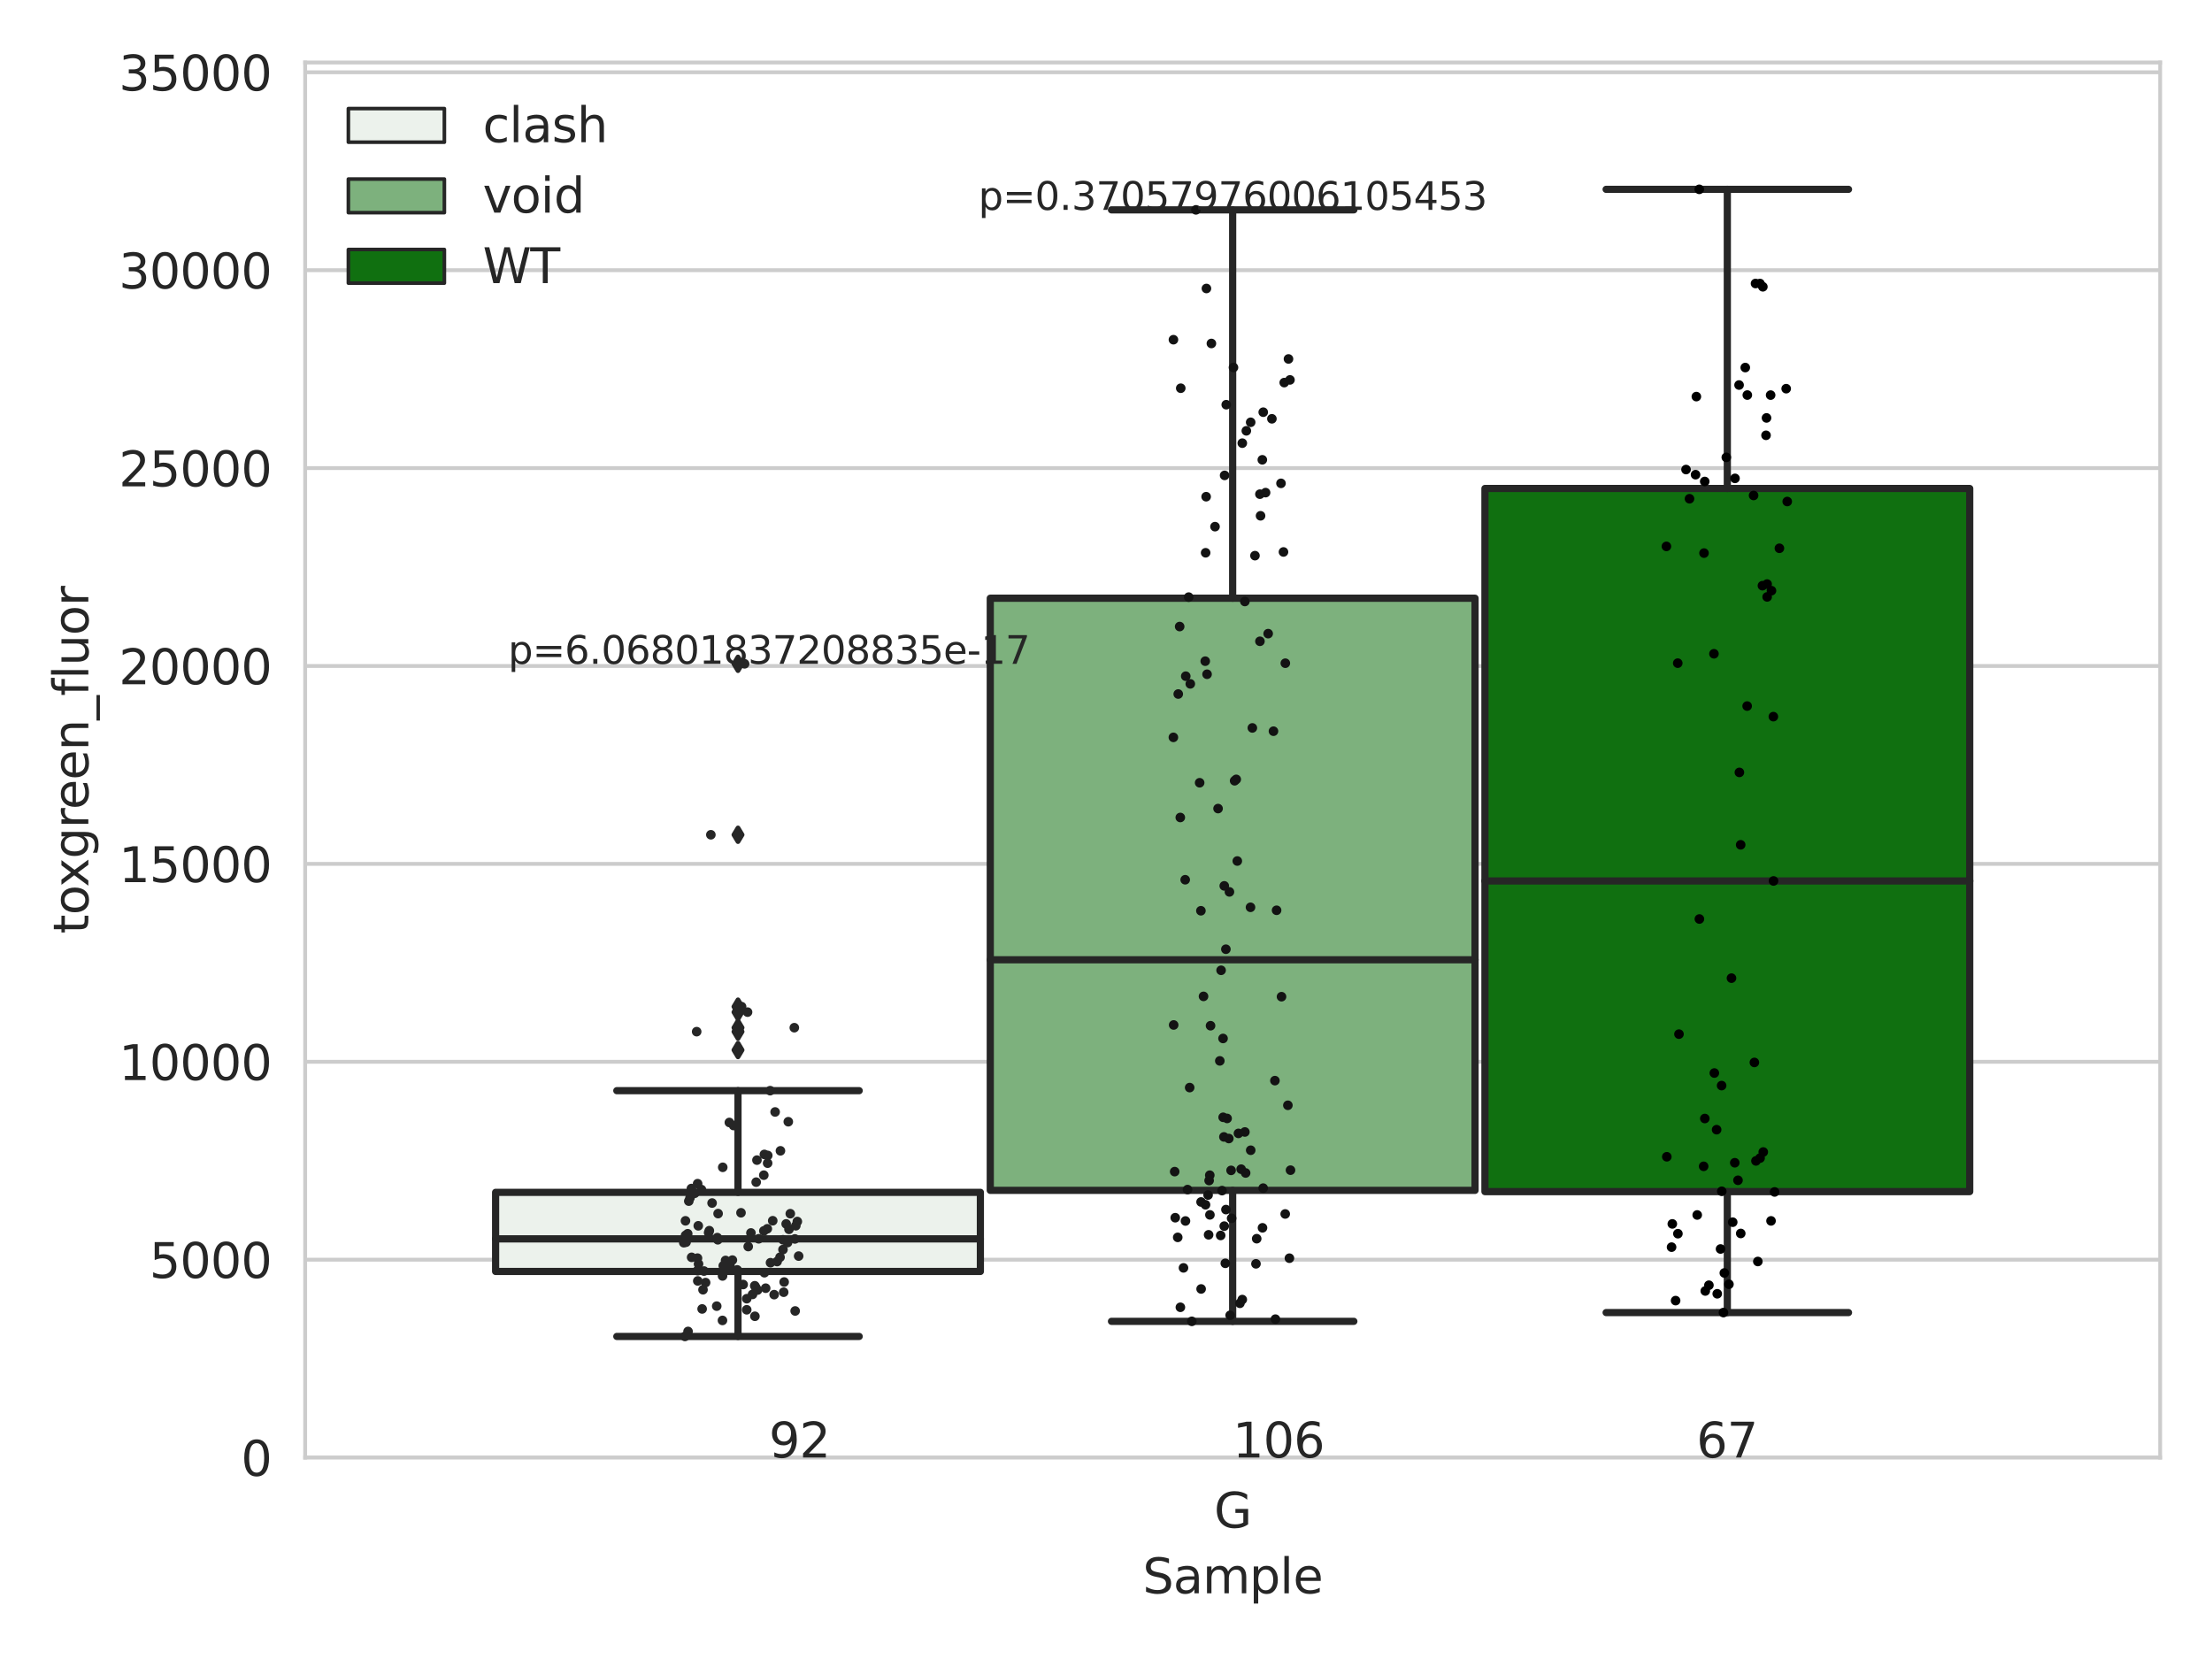 <?xml version="1.0" encoding="utf-8" standalone="no"?>
<!DOCTYPE svg PUBLIC "-//W3C//DTD SVG 1.1//EN"
  "http://www.w3.org/Graphics/SVG/1.1/DTD/svg11.dtd">
<svg xmlns:xlink="http://www.w3.org/1999/xlink" width="460.8pt" height="345.6pt" viewBox="0 0 460.8 345.6" xmlns="http://www.w3.org/2000/svg" version="1.1">
 <defs>
  <style type="text/css">*{stroke-linejoin: round; stroke-linecap: butt}</style>
 </defs>
 <g id="figure_1">
  <g id="patch_1">
   <path d="M 0 345.6 
L 460.8 345.6 
L 460.8 0 
L 0 0 
z
" style="fill: #ffffff"/>
  </g>
  <g id="axes_1">
   <g id="patch_2">
    <path d="M 63.571 303.64 
L 450 303.64 
L 450 13.022 
L 63.571 13.022 
z
" style="fill: #ffffff"/>
   </g>
   <g id="matplotlib.axis_1">
    <g id="xtick_1">
     <g id="text_1">
      <!-- G -->
      <g style="fill: #262626" transform="translate(252.911 318.238)scale(0.1 -0.1)">
       <defs>
        <path id="DejaVuSans-47" d="M 3809 666 
L 3809 1919 
L 2778 1919 
L 2778 2438 
L 4434 2438 
L 4434 434 
Q 4069 175 3628 42 
Q 3188 -91 2688 -91 
Q 1594 -91 976 548 
Q 359 1188 359 2328 
Q 359 3472 976 4111 
Q 1594 4750 2688 4750 
Q 3144 4750 3555 4637 
Q 3966 4525 4313 4306 
L 4313 3634 
Q 3963 3931 3569 4081 
Q 3175 4231 2741 4231 
Q 1884 4231 1454 3753 
Q 1025 3275 1025 2328 
Q 1025 1384 1454 906 
Q 1884 428 2741 428 
Q 3075 428 3337 486 
Q 3600 544 3809 666 
z
" transform="scale(0.016)"/>
       </defs>
       <use xlink:href="#DejaVuSans-47"/>
      </g>
     </g>
    </g>
    <g id="text_2">
     <!-- Sample -->
     <g style="fill: #262626" transform="translate(238.037 331.917)scale(0.1 -0.1)">
      <defs>
       <path id="DejaVuSans-53" d="M 3425 4513 
L 3425 3897 
Q 3066 4069 2747 4153 
Q 2428 4238 2131 4238 
Q 1616 4238 1336 4038 
Q 1056 3838 1056 3469 
Q 1056 3159 1242 3001 
Q 1428 2844 1947 2747 
L 2328 2669 
Q 3034 2534 3370 2195 
Q 3706 1856 3706 1288 
Q 3706 609 3251 259 
Q 2797 -91 1919 -91 
Q 1588 -91 1214 -16 
Q 841 59 441 206 
L 441 856 
Q 825 641 1194 531 
Q 1563 422 1919 422 
Q 2459 422 2753 634 
Q 3047 847 3047 1241 
Q 3047 1584 2836 1778 
Q 2625 1972 2144 2069 
L 1759 2144 
Q 1053 2284 737 2584 
Q 422 2884 422 3419 
Q 422 4038 858 4394 
Q 1294 4750 2059 4750 
Q 2388 4750 2728 4690 
Q 3069 4631 3425 4513 
z
" transform="scale(0.016)"/>
       <path id="DejaVuSans-61" d="M 2194 1759 
Q 1497 1759 1228 1600 
Q 959 1441 959 1056 
Q 959 750 1161 570 
Q 1363 391 1709 391 
Q 2188 391 2477 730 
Q 2766 1069 2766 1631 
L 2766 1759 
L 2194 1759 
z
M 3341 1997 
L 3341 0 
L 2766 0 
L 2766 531 
Q 2569 213 2275 61 
Q 1981 -91 1556 -91 
Q 1019 -91 701 211 
Q 384 513 384 1019 
Q 384 1609 779 1909 
Q 1175 2209 1959 2209 
L 2766 2209 
L 2766 2266 
Q 2766 2663 2505 2880 
Q 2244 3097 1772 3097 
Q 1472 3097 1187 3025 
Q 903 2953 641 2809 
L 641 3341 
Q 956 3463 1253 3523 
Q 1550 3584 1831 3584 
Q 2591 3584 2966 3190 
Q 3341 2797 3341 1997 
z
" transform="scale(0.016)"/>
       <path id="DejaVuSans-6d" d="M 3328 2828 
Q 3544 3216 3844 3400 
Q 4144 3584 4550 3584 
Q 5097 3584 5394 3201 
Q 5691 2819 5691 2113 
L 5691 0 
L 5113 0 
L 5113 2094 
Q 5113 2597 4934 2840 
Q 4756 3084 4391 3084 
Q 3944 3084 3684 2787 
Q 3425 2491 3425 1978 
L 3425 0 
L 2847 0 
L 2847 2094 
Q 2847 2600 2669 2842 
Q 2491 3084 2119 3084 
Q 1678 3084 1418 2786 
Q 1159 2488 1159 1978 
L 1159 0 
L 581 0 
L 581 3500 
L 1159 3500 
L 1159 2956 
Q 1356 3278 1631 3431 
Q 1906 3584 2284 3584 
Q 2666 3584 2933 3390 
Q 3200 3197 3328 2828 
z
" transform="scale(0.016)"/>
       <path id="DejaVuSans-70" d="M 1159 525 
L 1159 -1331 
L 581 -1331 
L 581 3500 
L 1159 3500 
L 1159 2969 
Q 1341 3281 1617 3432 
Q 1894 3584 2278 3584 
Q 2916 3584 3314 3078 
Q 3713 2572 3713 1747 
Q 3713 922 3314 415 
Q 2916 -91 2278 -91 
Q 1894 -91 1617 61 
Q 1341 213 1159 525 
z
M 3116 1747 
Q 3116 2381 2855 2742 
Q 2594 3103 2138 3103 
Q 1681 3103 1420 2742 
Q 1159 2381 1159 1747 
Q 1159 1113 1420 752 
Q 1681 391 2138 391 
Q 2594 391 2855 752 
Q 3116 1113 3116 1747 
z
" transform="scale(0.016)"/>
       <path id="DejaVuSans-6c" d="M 603 4863 
L 1178 4863 
L 1178 0 
L 603 0 
L 603 4863 
z
" transform="scale(0.016)"/>
       <path id="DejaVuSans-65" d="M 3597 1894 
L 3597 1613 
L 953 1613 
Q 991 1019 1311 708 
Q 1631 397 2203 397 
Q 2534 397 2845 478 
Q 3156 559 3463 722 
L 3463 178 
Q 3153 47 2828 -22 
Q 2503 -91 2169 -91 
Q 1331 -91 842 396 
Q 353 884 353 1716 
Q 353 2575 817 3079 
Q 1281 3584 2069 3584 
Q 2775 3584 3186 3129 
Q 3597 2675 3597 1894 
z
M 3022 2063 
Q 3016 2534 2758 2815 
Q 2500 3097 2075 3097 
Q 1594 3097 1305 2825 
Q 1016 2553 972 2059 
L 3022 2063 
z
" transform="scale(0.016)"/>
      </defs>
      <use xlink:href="#DejaVuSans-53"/>
      <use xlink:href="#DejaVuSans-61" x="63.477"/>
      <use xlink:href="#DejaVuSans-6d" x="124.756"/>
      <use xlink:href="#DejaVuSans-70" x="222.168"/>
      <use xlink:href="#DejaVuSans-6c" x="285.645"/>
      <use xlink:href="#DejaVuSans-65" x="313.428"/>
     </g>
    </g>
   </g>
   <g id="matplotlib.axis_2">
    <g id="ytick_1">
     <g id="line2d_1">
      <path d="M 63.571 303.64 
L 450 303.64 
" clip-path="url(#pcf567407d0)" style="fill: none; stroke: #cccccc; stroke-width: 0.8; stroke-linecap: round"/>
     </g>
     <g id="text_3">
      <!-- 0 -->
      <g style="fill: #262626" transform="translate(50.209 307.439)scale(0.1 -0.1)">
       <defs>
        <path id="DejaVuSans-30" d="M 2034 4250 
Q 1547 4250 1301 3770 
Q 1056 3291 1056 2328 
Q 1056 1369 1301 889 
Q 1547 409 2034 409 
Q 2525 409 2770 889 
Q 3016 1369 3016 2328 
Q 3016 3291 2770 3770 
Q 2525 4250 2034 4250 
z
M 2034 4750 
Q 2819 4750 3233 4129 
Q 3647 3509 3647 2328 
Q 3647 1150 3233 529 
Q 2819 -91 2034 -91 
Q 1250 -91 836 529 
Q 422 1150 422 2328 
Q 422 3509 836 4129 
Q 1250 4750 2034 4750 
z
" transform="scale(0.016)"/>
       </defs>
       <use xlink:href="#DejaVuSans-30"/>
      </g>
     </g>
    </g>
    <g id="ytick_2">
     <g id="line2d_2">
      <path d="M 63.571 262.414 
L 450 262.414 
" clip-path="url(#pcf567407d0)" style="fill: none; stroke: #cccccc; stroke-width: 0.8; stroke-linecap: round"/>
     </g>
     <g id="text_4">
      <!-- 5000 -->
      <g style="fill: #262626" transform="translate(31.121 266.214)scale(0.1 -0.1)">
       <defs>
        <path id="DejaVuSans-35" d="M 691 4666 
L 3169 4666 
L 3169 4134 
L 1269 4134 
L 1269 2991 
Q 1406 3038 1543 3061 
Q 1681 3084 1819 3084 
Q 2600 3084 3056 2656 
Q 3513 2228 3513 1497 
Q 3513 744 3044 326 
Q 2575 -91 1722 -91 
Q 1428 -91 1123 -41 
Q 819 9 494 109 
L 494 744 
Q 775 591 1075 516 
Q 1375 441 1709 441 
Q 2250 441 2565 725 
Q 2881 1009 2881 1497 
Q 2881 1984 2565 2268 
Q 2250 2553 1709 2553 
Q 1456 2553 1204 2497 
Q 953 2441 691 2322 
L 691 4666 
z
" transform="scale(0.016)"/>
       </defs>
       <use xlink:href="#DejaVuSans-35"/>
       <use xlink:href="#DejaVuSans-30" x="63.623"/>
       <use xlink:href="#DejaVuSans-30" x="127.246"/>
       <use xlink:href="#DejaVuSans-30" x="190.869"/>
      </g>
     </g>
    </g>
    <g id="ytick_3">
     <g id="line2d_3">
      <path d="M 63.571 221.189 
L 450 221.189 
" clip-path="url(#pcf567407d0)" style="fill: none; stroke: #cccccc; stroke-width: 0.8; stroke-linecap: round"/>
     </g>
     <g id="text_5">
      <!-- 10000 -->
      <g style="fill: #262626" transform="translate(24.759 224.988)scale(0.1 -0.1)">
       <defs>
        <path id="DejaVuSans-31" d="M 794 531 
L 1825 531 
L 1825 4091 
L 703 3866 
L 703 4441 
L 1819 4666 
L 2450 4666 
L 2450 531 
L 3481 531 
L 3481 0 
L 794 0 
L 794 531 
z
" transform="scale(0.016)"/>
       </defs>
       <use xlink:href="#DejaVuSans-31"/>
       <use xlink:href="#DejaVuSans-30" x="63.623"/>
       <use xlink:href="#DejaVuSans-30" x="127.246"/>
       <use xlink:href="#DejaVuSans-30" x="190.869"/>
       <use xlink:href="#DejaVuSans-30" x="254.492"/>
      </g>
     </g>
    </g>
    <g id="ytick_4">
     <g id="line2d_4">
      <path d="M 63.571 179.963 
L 450 179.963 
" clip-path="url(#pcf567407d0)" style="fill: none; stroke: #cccccc; stroke-width: 0.8; stroke-linecap: round"/>
     </g>
     <g id="text_6">
      <!-- 15000 -->
      <g style="fill: #262626" transform="translate(24.759 183.762)scale(0.1 -0.1)">
       <use xlink:href="#DejaVuSans-31"/>
       <use xlink:href="#DejaVuSans-35" x="63.623"/>
       <use xlink:href="#DejaVuSans-30" x="127.246"/>
       <use xlink:href="#DejaVuSans-30" x="190.869"/>
       <use xlink:href="#DejaVuSans-30" x="254.492"/>
      </g>
     </g>
    </g>
    <g id="ytick_5">
     <g id="line2d_5">
      <path d="M 63.571 138.738 
L 450 138.738 
" clip-path="url(#pcf567407d0)" style="fill: none; stroke: #cccccc; stroke-width: 0.8; stroke-linecap: round"/>
     </g>
     <g id="text_7">
      <!-- 20000 -->
      <g style="fill: #262626" transform="translate(24.759 142.537)scale(0.1 -0.1)">
       <defs>
        <path id="DejaVuSans-32" d="M 1228 531 
L 3431 531 
L 3431 0 
L 469 0 
L 469 531 
Q 828 903 1448 1529 
Q 2069 2156 2228 2338 
Q 2531 2678 2651 2914 
Q 2772 3150 2772 3378 
Q 2772 3750 2511 3984 
Q 2250 4219 1831 4219 
Q 1534 4219 1204 4116 
Q 875 4013 500 3803 
L 500 4441 
Q 881 4594 1212 4672 
Q 1544 4750 1819 4750 
Q 2544 4750 2975 4387 
Q 3406 4025 3406 3419 
Q 3406 3131 3298 2873 
Q 3191 2616 2906 2266 
Q 2828 2175 2409 1742 
Q 1991 1309 1228 531 
z
" transform="scale(0.016)"/>
       </defs>
       <use xlink:href="#DejaVuSans-32"/>
       <use xlink:href="#DejaVuSans-30" x="63.623"/>
       <use xlink:href="#DejaVuSans-30" x="127.246"/>
       <use xlink:href="#DejaVuSans-30" x="190.869"/>
       <use xlink:href="#DejaVuSans-30" x="254.492"/>
      </g>
     </g>
    </g>
    <g id="ytick_6">
     <g id="line2d_6">
      <path d="M 63.571 97.512 
L 450 97.512 
" clip-path="url(#pcf567407d0)" style="fill: none; stroke: #cccccc; stroke-width: 0.8; stroke-linecap: round"/>
     </g>
     <g id="text_8">
      <!-- 25000 -->
      <g style="fill: #262626" transform="translate(24.759 101.311)scale(0.1 -0.1)">
       <use xlink:href="#DejaVuSans-32"/>
       <use xlink:href="#DejaVuSans-35" x="63.623"/>
       <use xlink:href="#DejaVuSans-30" x="127.246"/>
       <use xlink:href="#DejaVuSans-30" x="190.869"/>
       <use xlink:href="#DejaVuSans-30" x="254.492"/>
      </g>
     </g>
    </g>
    <g id="ytick_7">
     <g id="line2d_7">
      <path d="M 63.571 56.286 
L 450 56.286 
" clip-path="url(#pcf567407d0)" style="fill: none; stroke: #cccccc; stroke-width: 0.8; stroke-linecap: round"/>
     </g>
     <g id="text_9">
      <!-- 30000 -->
      <g style="fill: #262626" transform="translate(24.759 60.085)scale(0.1 -0.1)">
       <defs>
        <path id="DejaVuSans-33" d="M 2597 2516 
Q 3050 2419 3304 2112 
Q 3559 1806 3559 1356 
Q 3559 666 3084 287 
Q 2609 -91 1734 -91 
Q 1441 -91 1130 -33 
Q 819 25 488 141 
L 488 750 
Q 750 597 1062 519 
Q 1375 441 1716 441 
Q 2309 441 2620 675 
Q 2931 909 2931 1356 
Q 2931 1769 2642 2001 
Q 2353 2234 1838 2234 
L 1294 2234 
L 1294 2753 
L 1863 2753 
Q 2328 2753 2575 2939 
Q 2822 3125 2822 3475 
Q 2822 3834 2567 4026 
Q 2313 4219 1838 4219 
Q 1578 4219 1281 4162 
Q 984 4106 628 3988 
L 628 4550 
Q 988 4650 1302 4700 
Q 1616 4750 1894 4750 
Q 2613 4750 3031 4423 
Q 3450 4097 3450 3541 
Q 3450 3153 3228 2886 
Q 3006 2619 2597 2516 
z
" transform="scale(0.016)"/>
       </defs>
       <use xlink:href="#DejaVuSans-33"/>
       <use xlink:href="#DejaVuSans-30" x="63.623"/>
       <use xlink:href="#DejaVuSans-30" x="127.246"/>
       <use xlink:href="#DejaVuSans-30" x="190.869"/>
       <use xlink:href="#DejaVuSans-30" x="254.492"/>
      </g>
     </g>
    </g>
    <g id="ytick_8">
     <g id="line2d_8">
      <path d="M 63.571 15.061 
L 450 15.061 
" clip-path="url(#pcf567407d0)" style="fill: none; stroke: #cccccc; stroke-width: 0.8; stroke-linecap: round"/>
     </g>
     <g id="text_10">
      <!-- 35000 -->
      <g style="fill: #262626" transform="translate(24.759 18.86)scale(0.1 -0.1)">
       <use xlink:href="#DejaVuSans-33"/>
       <use xlink:href="#DejaVuSans-35" x="63.623"/>
       <use xlink:href="#DejaVuSans-30" x="127.246"/>
       <use xlink:href="#DejaVuSans-30" x="190.869"/>
       <use xlink:href="#DejaVuSans-30" x="254.492"/>
      </g>
     </g>
    </g>
    <g id="text_11">
     <!-- toxgreen_fluor -->
     <g style="fill: #262626" transform="translate(18.401 194.526)rotate(-90)scale(0.1 -0.1)">
      <defs>
       <path id="DejaVuSans-74" d="M 1172 4494 
L 1172 3500 
L 2356 3500 
L 2356 3053 
L 1172 3053 
L 1172 1153 
Q 1172 725 1289 603 
Q 1406 481 1766 481 
L 2356 481 
L 2356 0 
L 1766 0 
Q 1100 0 847 248 
Q 594 497 594 1153 
L 594 3053 
L 172 3053 
L 172 3500 
L 594 3500 
L 594 4494 
L 1172 4494 
z
" transform="scale(0.016)"/>
       <path id="DejaVuSans-6f" d="M 1959 3097 
Q 1497 3097 1228 2736 
Q 959 2375 959 1747 
Q 959 1119 1226 758 
Q 1494 397 1959 397 
Q 2419 397 2687 759 
Q 2956 1122 2956 1747 
Q 2956 2369 2687 2733 
Q 2419 3097 1959 3097 
z
M 1959 3584 
Q 2709 3584 3137 3096 
Q 3566 2609 3566 1747 
Q 3566 888 3137 398 
Q 2709 -91 1959 -91 
Q 1206 -91 779 398 
Q 353 888 353 1747 
Q 353 2609 779 3096 
Q 1206 3584 1959 3584 
z
" transform="scale(0.016)"/>
       <path id="DejaVuSans-78" d="M 3513 3500 
L 2247 1797 
L 3578 0 
L 2900 0 
L 1881 1375 
L 863 0 
L 184 0 
L 1544 1831 
L 300 3500 
L 978 3500 
L 1906 2253 
L 2834 3500 
L 3513 3500 
z
" transform="scale(0.016)"/>
       <path id="DejaVuSans-67" d="M 2906 1791 
Q 2906 2416 2648 2759 
Q 2391 3103 1925 3103 
Q 1463 3103 1205 2759 
Q 947 2416 947 1791 
Q 947 1169 1205 825 
Q 1463 481 1925 481 
Q 2391 481 2648 825 
Q 2906 1169 2906 1791 
z
M 3481 434 
Q 3481 -459 3084 -895 
Q 2688 -1331 1869 -1331 
Q 1566 -1331 1297 -1286 
Q 1028 -1241 775 -1147 
L 775 -588 
Q 1028 -725 1275 -790 
Q 1522 -856 1778 -856 
Q 2344 -856 2625 -561 
Q 2906 -266 2906 331 
L 2906 616 
Q 2728 306 2450 153 
Q 2172 0 1784 0 
Q 1141 0 747 490 
Q 353 981 353 1791 
Q 353 2603 747 3093 
Q 1141 3584 1784 3584 
Q 2172 3584 2450 3431 
Q 2728 3278 2906 2969 
L 2906 3500 
L 3481 3500 
L 3481 434 
z
" transform="scale(0.016)"/>
       <path id="DejaVuSans-72" d="M 2631 2963 
Q 2534 3019 2420 3045 
Q 2306 3072 2169 3072 
Q 1681 3072 1420 2755 
Q 1159 2438 1159 1844 
L 1159 0 
L 581 0 
L 581 3500 
L 1159 3500 
L 1159 2956 
Q 1341 3275 1631 3429 
Q 1922 3584 2338 3584 
Q 2397 3584 2469 3576 
Q 2541 3569 2628 3553 
L 2631 2963 
z
" transform="scale(0.016)"/>
       <path id="DejaVuSans-6e" d="M 3513 2113 
L 3513 0 
L 2938 0 
L 2938 2094 
Q 2938 2591 2744 2837 
Q 2550 3084 2163 3084 
Q 1697 3084 1428 2787 
Q 1159 2491 1159 1978 
L 1159 0 
L 581 0 
L 581 3500 
L 1159 3500 
L 1159 2956 
Q 1366 3272 1645 3428 
Q 1925 3584 2291 3584 
Q 2894 3584 3203 3211 
Q 3513 2838 3513 2113 
z
" transform="scale(0.016)"/>
       <path id="DejaVuSans-5f" d="M 3263 -1063 
L 3263 -1509 
L -63 -1509 
L -63 -1063 
L 3263 -1063 
z
" transform="scale(0.016)"/>
       <path id="DejaVuSans-66" d="M 2375 4863 
L 2375 4384 
L 1825 4384 
Q 1516 4384 1395 4259 
Q 1275 4134 1275 3809 
L 1275 3500 
L 2222 3500 
L 2222 3053 
L 1275 3053 
L 1275 0 
L 697 0 
L 697 3053 
L 147 3053 
L 147 3500 
L 697 3500 
L 697 3744 
Q 697 4328 969 4595 
Q 1241 4863 1831 4863 
L 2375 4863 
z
" transform="scale(0.016)"/>
       <path id="DejaVuSans-75" d="M 544 1381 
L 544 3500 
L 1119 3500 
L 1119 1403 
Q 1119 906 1312 657 
Q 1506 409 1894 409 
Q 2359 409 2629 706 
Q 2900 1003 2900 1516 
L 2900 3500 
L 3475 3500 
L 3475 0 
L 2900 0 
L 2900 538 
Q 2691 219 2414 64 
Q 2138 -91 1772 -91 
Q 1169 -91 856 284 
Q 544 659 544 1381 
z
M 1991 3584 
L 1991 3584 
z
" transform="scale(0.016)"/>
      </defs>
      <use xlink:href="#DejaVuSans-74"/>
      <use xlink:href="#DejaVuSans-6f" x="39.209"/>
      <use xlink:href="#DejaVuSans-78" x="97.266"/>
      <use xlink:href="#DejaVuSans-67" x="156.445"/>
      <use xlink:href="#DejaVuSans-72" x="219.922"/>
      <use xlink:href="#DejaVuSans-65" x="258.785"/>
      <use xlink:href="#DejaVuSans-65" x="320.309"/>
      <use xlink:href="#DejaVuSans-6e" x="381.832"/>
      <use xlink:href="#DejaVuSans-5f" x="445.211"/>
      <use xlink:href="#DejaVuSans-66" x="495.211"/>
      <use xlink:href="#DejaVuSans-6c" x="530.416"/>
      <use xlink:href="#DejaVuSans-75" x="558.199"/>
      <use xlink:href="#DejaVuSans-6f" x="621.578"/>
      <use xlink:href="#DejaVuSans-72" x="682.76"/>
     </g>
    </g>
   </g>
   <g id="patch_3">
    <path d="M 103.245 264.869 
L 204.231 264.869 
L 204.231 248.385 
L 103.245 248.385 
L 103.245 264.869 
z
" clip-path="url(#pcf567407d0)" style="fill: #ecf2ec; stroke: #262626; stroke-width: 1.5; stroke-linejoin: miter"/>
   </g>
   <g id="patch_4">
    <path d="M 206.292 247.973 
L 307.279 247.973 
L 307.279 124.619 
L 206.292 124.619 
L 206.292 247.973 
z
" clip-path="url(#pcf567407d0)" style="fill: #7db17d; stroke: #262626; stroke-width: 1.5; stroke-linejoin: miter"/>
   </g>
   <g id="patch_5">
    <path d="M 309.34 248.236 
L 410.327 248.236 
L 410.327 101.758 
L 309.34 101.758 
L 309.34 248.236 
z
" clip-path="url(#pcf567407d0)" style="fill: #107010; stroke: #262626; stroke-width: 1.5; stroke-linejoin: miter"/>
   </g>
   <g id="patch_6">
    <path d="M 256.786 303.64 
L 256.786 303.64 
L 256.786 303.64 
L 256.786 303.64 
z
" clip-path="url(#pcf567407d0)" style="fill: #ecf2ec; stroke: #262626; stroke-width: 0.75; stroke-linejoin: miter"/>
   </g>
   <g id="patch_7">
    <path d="M 256.786 303.64 
L 256.786 303.64 
L 256.786 303.64 
L 256.786 303.64 
z
" clip-path="url(#pcf567407d0)" style="fill: #7db17d; stroke: #262626; stroke-width: 0.75; stroke-linejoin: miter"/>
   </g>
   <g id="patch_8">
    <path d="M 256.786 303.64 
L 256.786 303.64 
L 256.786 303.64 
L 256.786 303.64 
z
" clip-path="url(#pcf567407d0)" style="fill: #107010; stroke: #262626; stroke-width: 0.75; stroke-linejoin: miter"/>
   </g>
   <g id="PathCollection_1"/>
   <g id="PathCollection_2"/>
   <g id="PathCollection_3"/>
   <g id="line2d_9">
    <path d="M 153.738 264.869 
L 153.738 278.405 
" clip-path="url(#pcf567407d0)" style="fill: none; stroke: #262626; stroke-width: 1.5; stroke-linecap: round"/>
   </g>
   <g id="line2d_10">
    <path d="M 153.738 248.385 
L 153.738 227.207 
" clip-path="url(#pcf567407d0)" style="fill: none; stroke: #262626; stroke-width: 1.5; stroke-linecap: round"/>
   </g>
   <g id="line2d_11">
    <path d="M 128.491 278.405 
L 178.985 278.405 
" clip-path="url(#pcf567407d0)" style="fill: none; stroke: #262626; stroke-width: 1.5; stroke-linecap: round"/>
   </g>
   <g id="line2d_12">
    <path d="M 128.491 227.207 
L 178.985 227.207 
" clip-path="url(#pcf567407d0)" style="fill: none; stroke: #262626; stroke-width: 1.5; stroke-linecap: round"/>
   </g>
   <g id="line2d_13">
    <defs>
     <path id="m7b6c3f597d" d="M -0 1.414 
L 0.849 0 
L 0 -1.414 
L -0.849 -0 
z
" style="stroke: #262626; stroke-linejoin: miter"/>
    </defs>
    <g clip-path="url(#pcf567407d0)">
     <use xlink:href="#m7b6c3f597d" x="153.738" y="214.086" style="fill: #262626; stroke: #262626; stroke-linejoin: miter"/>
     <use xlink:href="#m7b6c3f597d" x="153.738" y="214.913" style="fill: #262626; stroke: #262626; stroke-linejoin: miter"/>
     <use xlink:href="#m7b6c3f597d" x="153.738" y="210.844" style="fill: #262626; stroke: #262626; stroke-linejoin: miter"/>
     <use xlink:href="#m7b6c3f597d" x="153.738" y="218.739" style="fill: #262626; stroke: #262626; stroke-linejoin: miter"/>
     <use xlink:href="#m7b6c3f597d" x="153.738" y="173.897" style="fill: #262626; stroke: #262626; stroke-linejoin: miter"/>
     <use xlink:href="#m7b6c3f597d" x="153.738" y="138.283" style="fill: #262626; stroke: #262626; stroke-linejoin: miter"/>
     <use xlink:href="#m7b6c3f597d" x="153.738" y="209.702" style="fill: #262626; stroke: #262626; stroke-linejoin: miter"/>
    </g>
   </g>
   <g id="line2d_14">
    <path d="M 256.786 247.973 
L 256.786 275.259 
" clip-path="url(#pcf567407d0)" style="fill: none; stroke: #262626; stroke-width: 1.5; stroke-linecap: round"/>
   </g>
   <g id="line2d_15">
    <path d="M 256.786 124.619 
L 256.786 43.717 
" clip-path="url(#pcf567407d0)" style="fill: none; stroke: #262626; stroke-width: 1.5; stroke-linecap: round"/>
   </g>
   <g id="line2d_16">
    <path d="M 231.539 275.259 
L 282.032 275.259 
" clip-path="url(#pcf567407d0)" style="fill: none; stroke: #262626; stroke-width: 1.5; stroke-linecap: round"/>
   </g>
   <g id="line2d_17">
    <path d="M 231.539 43.717 
L 282.032 43.717 
" clip-path="url(#pcf567407d0)" style="fill: none; stroke: #262626; stroke-width: 1.5; stroke-linecap: round"/>
   </g>
   <g id="line2d_18"/>
   <g id="line2d_19">
    <path d="M 359.833 248.236 
L 359.833 273.432 
" clip-path="url(#pcf567407d0)" style="fill: none; stroke: #262626; stroke-width: 1.5; stroke-linecap: round"/>
   </g>
   <g id="line2d_20">
    <path d="M 359.833 101.758 
L 359.833 39.442 
" clip-path="url(#pcf567407d0)" style="fill: none; stroke: #262626; stroke-width: 1.5; stroke-linecap: round"/>
   </g>
   <g id="line2d_21">
    <path d="M 334.587 273.432 
L 385.08 273.432 
" clip-path="url(#pcf567407d0)" style="fill: none; stroke: #262626; stroke-width: 1.5; stroke-linecap: round"/>
   </g>
   <g id="line2d_22">
    <path d="M 334.587 39.442 
L 385.08 39.442 
" clip-path="url(#pcf567407d0)" style="fill: none; stroke: #262626; stroke-width: 1.5; stroke-linecap: round"/>
   </g>
   <g id="line2d_23"/>
   <g id="line2d_24">
    <path d="M 103.245 258.078 
L 204.231 258.078 
" clip-path="url(#pcf567407d0)" style="fill: none; stroke: #262626; stroke-width: 1.5; stroke-linecap: round"/>
   </g>
   <g id="line2d_25">
    <path d="M 206.292 199.935 
L 307.279 199.935 
" clip-path="url(#pcf567407d0)" style="fill: none; stroke: #262626; stroke-width: 1.5; stroke-linecap: round"/>
   </g>
   <g id="line2d_26">
    <path d="M 309.34 183.517 
L 410.327 183.517 
" clip-path="url(#pcf567407d0)" style="fill: none; stroke: #262626; stroke-width: 1.5; stroke-linecap: round"/>
   </g>
   <g id="patch_9">
    <path d="M 63.571 303.64 
L 63.571 13.022 
" style="fill: none; stroke: #cccccc; stroke-width: 0.8; stroke-linejoin: miter; stroke-linecap: square"/>
   </g>
   <g id="patch_10">
    <path d="M 450 303.64 
L 450 13.022 
" style="fill: none; stroke: #cccccc; stroke-width: 0.8; stroke-linejoin: miter; stroke-linecap: square"/>
   </g>
   <g id="patch_11">
    <path d="M 63.571 303.64 
L 450 303.64 
" style="fill: none; stroke: #cccccc; stroke-width: 0.8; stroke-linejoin: miter; stroke-linecap: square"/>
   </g>
   <g id="patch_12">
    <path d="M 63.571 13.022 
L 450 13.022 
" style="fill: none; stroke: #cccccc; stroke-width: 0.8; stroke-linejoin: miter; stroke-linecap: square"/>
   </g>
   <g id="PathCollection_4">
    <defs>
     <path id="C0_0_e711b18601" d="M 0 1 
C 0.265 1 0.52 0.895 0.707 0.707 
C 0.895 0.52 1 0.265 1 -0 
C 1 -0.265 0.895 -0.52 0.707 -0.707 
C 0.52 -0.895 0.265 -1 0 -1 
C -0.265 -1 -0.52 -0.895 -0.707 -0.707 
C -0.895 -0.52 -1 -0.265 -1 0 
C -1 0.265 -0.895 0.52 -0.707 0.707 
C -0.52 0.895 -0.265 1 0 1 
z
"/>
    </defs>
    <g clip-path="url(#pcf567407d0)">
     <use xlink:href="#C0_0_e711b18601" x="161.271" y="269.697" style="fill: #262626"/>
    </g>
    <g clip-path="url(#pcf567407d0)">
     <use xlink:href="#C0_0_e711b18601" x="153.571" y="264.546" style="fill: #262626"/>
    </g>
    <g clip-path="url(#pcf567407d0)">
     <use xlink:href="#C0_0_e711b18601" x="145.328" y="246.58" style="fill: #262626"/>
    </g>
    <g clip-path="url(#pcf567407d0)">
     <use xlink:href="#C0_0_e711b18601" x="165.472" y="214.086" style="fill: #262626"/>
    </g>
    <g clip-path="url(#pcf567407d0)">
     <use xlink:href="#C0_0_e711b18601" x="143.488" y="250.219" style="fill: #262626"/>
    </g>
    <g clip-path="url(#pcf567407d0)">
     <use xlink:href="#C0_0_e711b18601" x="161.886" y="262.807" style="fill: #262626"/>
    </g>
    <g clip-path="url(#pcf567407d0)">
     <use xlink:href="#C0_0_e711b18601" x="145.128" y="214.913" style="fill: #262626"/>
    </g>
    <g clip-path="url(#pcf567407d0)">
     <use xlink:href="#C0_0_e711b18601" x="150.671" y="263.679" style="fill: #262626"/>
    </g>
    <g clip-path="url(#pcf567407d0)">
     <use xlink:href="#C0_0_e711b18601" x="160.513" y="263.044" style="fill: #262626"/>
    </g>
    <g clip-path="url(#pcf567407d0)">
     <use xlink:href="#C0_0_e711b18601" x="155.869" y="259.682" style="fill: #262626"/>
    </g>
    <g clip-path="url(#pcf567407d0)">
     <use xlink:href="#C0_0_e711b18601" x="148.341" y="250.614" style="fill: #262626"/>
    </g>
    <g clip-path="url(#pcf567407d0)">
     <use xlink:href="#C0_0_e711b18601" x="155.729" y="210.844" style="fill: #262626"/>
    </g>
    <g clip-path="url(#pcf567407d0)">
     <use xlink:href="#C0_0_e711b18601" x="143.336" y="277.363" style="fill: #262626"/>
    </g>
    <g clip-path="url(#pcf567407d0)">
     <use xlink:href="#C0_0_e711b18601" x="144.733" y="248.577" style="fill: #262626"/>
    </g>
    <g clip-path="url(#pcf567407d0)">
     <use xlink:href="#C0_0_e711b18601" x="158.046" y="258.064" style="fill: #262626"/>
    </g>
    <g clip-path="url(#pcf567407d0)">
     <use xlink:href="#C0_0_e711b18601" x="156.766" y="269.65" style="fill: #262626"/>
    </g>
    <g clip-path="url(#pcf567407d0)">
     <use xlink:href="#C0_0_e711b18601" x="151.939" y="233.83" style="fill: #262626"/>
    </g>
    <g clip-path="url(#pcf567407d0)">
     <use xlink:href="#C0_0_e711b18601" x="159.843" y="255.979" style="fill: #262626"/>
    </g>
    <g clip-path="url(#pcf567407d0)">
     <use xlink:href="#C0_0_e711b18601" x="149.429" y="257.817" style="fill: #262626"/>
    </g>
    <g clip-path="url(#pcf567407d0)">
     <use xlink:href="#C0_0_e711b18601" x="163.355" y="267.067" style="fill: #262626"/>
    </g>
    <g clip-path="url(#pcf567407d0)">
     <use xlink:href="#C0_0_e711b18601" x="159.243" y="265.13" style="fill: #262626"/>
    </g>
    <g clip-path="url(#pcf567407d0)">
     <use xlink:href="#C0_0_e711b18601" x="165.588" y="258.093" style="fill: #262626"/>
    </g>
    <g clip-path="url(#pcf567407d0)">
     <use xlink:href="#C0_0_e711b18601" x="160.437" y="227.207" style="fill: #262626"/>
    </g>
    <g clip-path="url(#pcf567407d0)">
     <use xlink:href="#C0_0_e711b18601" x="157.262" y="274.203" style="fill: #262626"/>
    </g>
    <g clip-path="url(#pcf567407d0)">
     <use xlink:href="#C0_0_e711b18601" x="159.232" y="240.487" style="fill: #262626"/>
    </g>
    <g clip-path="url(#pcf567407d0)">
     <use xlink:href="#C0_0_e711b18601" x="165.647" y="273.098" style="fill: #262626"/>
    </g>
    <g clip-path="url(#pcf567407d0)">
     <use xlink:href="#C0_0_e711b18601" x="165.781" y="255.349" style="fill: #262626"/>
    </g>
    <g clip-path="url(#pcf567407d0)">
     <use xlink:href="#C0_0_e711b18601" x="149.593" y="252.816" style="fill: #262626"/>
    </g>
    <g clip-path="url(#pcf567407d0)">
     <use xlink:href="#C0_0_e711b18601" x="145.339" y="264.696" style="fill: #262626"/>
    </g>
    <g clip-path="url(#pcf567407d0)">
     <use xlink:href="#C0_0_e711b18601" x="145.301" y="262.092" style="fill: #262626"/>
    </g>
    <g clip-path="url(#pcf567407d0)">
     <use xlink:href="#C0_0_e711b18601" x="163.773" y="254.959" style="fill: #262626"/>
    </g>
    <g clip-path="url(#pcf567407d0)">
     <use xlink:href="#C0_0_e711b18601" x="159.91" y="242.309" style="fill: #262626"/>
    </g>
    <g clip-path="url(#pcf567407d0)">
     <use xlink:href="#C0_0_e711b18601" x="146.655" y="264.782" style="fill: #262626"/>
    </g>
    <g clip-path="url(#pcf567407d0)">
     <use xlink:href="#C0_0_e711b18601" x="153.673" y="218.739" style="fill: #262626"/>
    </g>
    <g clip-path="url(#pcf567407d0)">
     <use xlink:href="#C0_0_e711b18601" x="159.128" y="256.415" style="fill: #262626"/>
    </g>
    <g clip-path="url(#pcf567407d0)">
     <use xlink:href="#C0_0_e711b18601" x="142.922" y="258.771" style="fill: #262626"/>
    </g>
    <g clip-path="url(#pcf567407d0)">
     <use xlink:href="#C0_0_e711b18601" x="152.825" y="234.471" style="fill: #262626"/>
    </g>
    <g clip-path="url(#pcf567407d0)">
     <use xlink:href="#C0_0_e711b18601" x="155.556" y="272.851" style="fill: #262626"/>
    </g>
    <g clip-path="url(#pcf567407d0)">
     <use xlink:href="#C0_0_e711b18601" x="147.768" y="256.371" style="fill: #262626"/>
    </g>
    <g clip-path="url(#pcf567407d0)">
     <use xlink:href="#C0_0_e711b18601" x="157.688" y="241.673" style="fill: #262626"/>
    </g>
    <g clip-path="url(#pcf567407d0)">
     <use xlink:href="#C0_0_e711b18601" x="143.751" y="249.515" style="fill: #262626"/>
    </g>
    <g clip-path="url(#pcf567407d0)">
     <use xlink:href="#C0_0_e711b18601" x="163.256" y="269.191" style="fill: #262626"/>
    </g>
    <g clip-path="url(#pcf567407d0)">
     <use xlink:href="#C0_0_e711b18601" x="150.561" y="243.173" style="fill: #262626"/>
    </g>
    <g clip-path="url(#pcf567407d0)">
     <use xlink:href="#C0_0_e711b18601" x="155.56" y="270.541" style="fill: #262626"/>
    </g>
    <g clip-path="url(#pcf567407d0)">
     <use xlink:href="#C0_0_e711b18601" x="160.974" y="254.301" style="fill: #262626"/>
    </g>
    <g clip-path="url(#pcf567407d0)">
     <use xlink:href="#C0_0_e711b18601" x="148.085" y="173.897" style="fill: #262626"/>
    </g>
    <g clip-path="url(#pcf567407d0)">
     <use xlink:href="#C0_0_e711b18601" x="159.502" y="268.354" style="fill: #262626"/>
    </g>
    <g clip-path="url(#pcf567407d0)">
     <use xlink:href="#C0_0_e711b18601" x="162.498" y="261.904" style="fill: #262626"/>
    </g>
    <g clip-path="url(#pcf567407d0)">
     <use xlink:href="#C0_0_e711b18601" x="166.098" y="254.466" style="fill: #262626"/>
    </g>
    <g clip-path="url(#pcf567407d0)">
     <use xlink:href="#C0_0_e711b18601" x="150.503" y="275.068" style="fill: #262626"/>
    </g>
    <g clip-path="url(#pcf567407d0)">
     <use xlink:href="#C0_0_e711b18601" x="157.228" y="267.845" style="fill: #262626"/>
    </g>
    <g clip-path="url(#pcf567407d0)">
     <use xlink:href="#C0_0_e711b18601" x="166.373" y="261.665" style="fill: #262626"/>
    </g>
    <g clip-path="url(#pcf567407d0)">
     <use xlink:href="#C0_0_e711b18601" x="164.633" y="252.833" style="fill: #262626"/>
    </g>
    <g clip-path="url(#pcf567407d0)">
     <use xlink:href="#C0_0_e711b18601" x="163.119" y="258.271" style="fill: #262626"/>
    </g>
    <g clip-path="url(#pcf567407d0)">
     <use xlink:href="#C0_0_e711b18601" x="164.216" y="233.675" style="fill: #262626"/>
    </g>
    <g clip-path="url(#pcf567407d0)">
     <use xlink:href="#C0_0_e711b18601" x="164.361" y="256.086" style="fill: #262626"/>
    </g>
    <g clip-path="url(#pcf567407d0)">
     <use xlink:href="#C0_0_e711b18601" x="156.433" y="256.846" style="fill: #262626"/>
    </g>
    <g clip-path="url(#pcf567407d0)">
     <use xlink:href="#C0_0_e711b18601" x="143.263" y="257.01" style="fill: #262626"/>
    </g>
    <g clip-path="url(#pcf567407d0)">
     <use xlink:href="#C0_0_e711b18601" x="145.361" y="266.843" style="fill: #262626"/>
    </g>
    <g clip-path="url(#pcf567407d0)">
     <use xlink:href="#C0_0_e711b18601" x="142.797" y="254.319" style="fill: #262626"/>
    </g>
    <g clip-path="url(#pcf567407d0)">
     <use xlink:href="#C0_0_e711b18601" x="161.471" y="231.641" style="fill: #262626"/>
    </g>
    <g clip-path="url(#pcf567407d0)">
     <use xlink:href="#C0_0_e711b18601" x="147.618" y="256.793" style="fill: #262626"/>
    </g>
    <g clip-path="url(#pcf567407d0)">
     <use xlink:href="#C0_0_e711b18601" x="145.518" y="263.309" style="fill: #262626"/>
    </g>
    <g clip-path="url(#pcf567407d0)">
     <use xlink:href="#C0_0_e711b18601" x="164.067" y="258.851" style="fill: #262626"/>
    </g>
    <g clip-path="url(#pcf567407d0)">
     <use xlink:href="#C0_0_e711b18601" x="157.417" y="268.178" style="fill: #262626"/>
    </g>
    <g clip-path="url(#pcf567407d0)">
     <use xlink:href="#C0_0_e711b18601" x="152.57" y="262.502" style="fill: #262626"/>
    </g>
    <g clip-path="url(#pcf567407d0)">
     <use xlink:href="#C0_0_e711b18601" x="152.06" y="263.641" style="fill: #262626"/>
    </g>
    <g clip-path="url(#pcf567407d0)">
     <use xlink:href="#C0_0_e711b18601" x="155.113" y="138.283" style="fill: #262626"/>
    </g>
    <g clip-path="url(#pcf567407d0)">
     <use xlink:href="#C0_0_e711b18601" x="157.526" y="246.266" style="fill: #262626"/>
    </g>
    <g clip-path="url(#pcf567407d0)">
     <use xlink:href="#C0_0_e711b18601" x="144.077" y="261.925" style="fill: #262626"/>
    </g>
    <g clip-path="url(#pcf567407d0)">
     <use xlink:href="#C0_0_e711b18601" x="142.817" y="257.354" style="fill: #262626"/>
    </g>
    <g clip-path="url(#pcf567407d0)">
     <use xlink:href="#C0_0_e711b18601" x="162.58" y="239.735" style="fill: #262626"/>
    </g>
    <g clip-path="url(#pcf567407d0)">
     <use xlink:href="#C0_0_e711b18601" x="159.115" y="244.81" style="fill: #262626"/>
    </g>
    <g clip-path="url(#pcf567407d0)">
     <use xlink:href="#C0_0_e711b18601" x="145.459" y="264.541" style="fill: #262626"/>
    </g>
    <g clip-path="url(#pcf567407d0)">
     <use xlink:href="#C0_0_e711b18601" x="146.124" y="247.809" style="fill: #262626"/>
    </g>
    <g clip-path="url(#pcf567407d0)">
     <use xlink:href="#C0_0_e711b18601" x="146.991" y="267.188" style="fill: #262626"/>
    </g>
    <g clip-path="url(#pcf567407d0)">
     <use xlink:href="#C0_0_e711b18601" x="154.488" y="209.702" style="fill: #262626"/>
    </g>
    <g clip-path="url(#pcf567407d0)">
     <use xlink:href="#C0_0_e711b18601" x="163.108" y="260.31" style="fill: #262626"/>
    </g>
    <g clip-path="url(#pcf567407d0)">
     <use xlink:href="#C0_0_e711b18601" x="146.45" y="268.678" style="fill: #262626"/>
    </g>
    <g clip-path="url(#pcf567407d0)">
     <use xlink:href="#C0_0_e711b18601" x="157.817" y="268.743" style="fill: #262626"/>
    </g>
    <g clip-path="url(#pcf567407d0)">
     <use xlink:href="#C0_0_e711b18601" x="144.03" y="247.593" style="fill: #262626"/>
    </g>
    <g clip-path="url(#pcf567407d0)">
     <use xlink:href="#C0_0_e711b18601" x="159.938" y="240.701" style="fill: #262626"/>
    </g>
    <g clip-path="url(#pcf567407d0)">
     <use xlink:href="#C0_0_e711b18601" x="142.441" y="258.875" style="fill: #262626"/>
    </g>
    <g clip-path="url(#pcf567407d0)">
     <use xlink:href="#C0_0_e711b18601" x="149.531" y="258.269" style="fill: #262626"/>
    </g>
    <g clip-path="url(#pcf567407d0)">
     <use xlink:href="#C0_0_e711b18601" x="149.307" y="272.092" style="fill: #262626"/>
    </g>
    <g clip-path="url(#pcf567407d0)">
     <use xlink:href="#C0_0_e711b18601" x="154.814" y="267.588" style="fill: #262626"/>
    </g>
    <g clip-path="url(#pcf567407d0)">
     <use xlink:href="#C0_0_e711b18601" x="151.146" y="262.575" style="fill: #262626"/>
    </g>
    <g clip-path="url(#pcf567407d0)">
     <use xlink:href="#C0_0_e711b18601" x="146.267" y="272.676" style="fill: #262626"/>
    </g>
    <g clip-path="url(#pcf567407d0)">
     <use xlink:href="#C0_0_e711b18601" x="145.463" y="255.357" style="fill: #262626"/>
    </g>
    <g clip-path="url(#pcf567407d0)">
     <use xlink:href="#C0_0_e711b18601" x="154.364" y="252.643" style="fill: #262626"/>
    </g>
    <g clip-path="url(#pcf567407d0)">
     <use xlink:href="#C0_0_e711b18601" x="150.52" y="265.804" style="fill: #262626"/>
    </g>
    <g clip-path="url(#pcf567407d0)">
     <use xlink:href="#C0_0_e711b18601" x="142.691" y="278.405" style="fill: #262626"/>
    </g>
   </g>
   <g id="PathCollection_5">
    <defs>
     <path id="C1_0_d6a1a2953b" d="M 0 1 
C 0.265 1 0.52 0.895 0.707 0.707 
C 0.895 0.52 1 0.265 1 -0 
C 1 -0.265 0.895 -0.52 0.707 -0.707 
C 0.52 -0.895 0.265 -1 0 -1 
C -0.265 -1 -0.52 -0.895 -0.707 -0.707 
C -0.895 -0.52 -1 -0.265 -1 0 
C -1 0.265 -0.895 0.52 -0.707 0.707 
C -0.52 0.895 -0.265 1 0 1 
z
"/>
    </defs>
    <g clip-path="url(#pcf567407d0)">
     <use xlink:href="#C1_0_d6a1a2953b" x="254.805" y="232.752" style="fill: #131313"/>
    </g>
    <g clip-path="url(#pcf567407d0)">
     <use xlink:href="#C1_0_d6a1a2953b" x="256.57" y="253.796" style="fill: #131313"/>
    </g>
    <g clip-path="url(#pcf567407d0)">
     <use xlink:href="#C1_0_d6a1a2953b" x="250.17" y="189.728" style="fill: #131313"/>
    </g>
    <g clip-path="url(#pcf567407d0)">
     <use xlink:href="#C1_0_d6a1a2953b" x="245.342" y="257.766" style="fill: #131313"/>
    </g>
    <g clip-path="url(#pcf567407d0)">
     <use xlink:href="#C1_0_d6a1a2953b" x="260.888" y="151.64" style="fill: #131313"/>
    </g>
    <g clip-path="url(#pcf567407d0)">
     <use xlink:href="#C1_0_d6a1a2953b" x="255.035" y="255.424" style="fill: #131313"/>
    </g>
    <g clip-path="url(#pcf567407d0)">
     <use xlink:href="#C1_0_d6a1a2953b" x="262.468" y="133.591" style="fill: #131313"/>
    </g>
    <g clip-path="url(#pcf567407d0)">
     <use xlink:href="#C1_0_d6a1a2953b" x="258.554" y="243.56" style="fill: #131313"/>
    </g>
    <g clip-path="url(#pcf567407d0)">
     <use xlink:href="#C1_0_d6a1a2953b" x="254.782" y="216.332" style="fill: #131313"/>
    </g>
    <g clip-path="url(#pcf567407d0)">
     <use xlink:href="#C1_0_d6a1a2953b" x="259.331" y="235.813" style="fill: #131313"/>
    </g>
    <g clip-path="url(#pcf567407d0)">
     <use xlink:href="#C1_0_d6a1a2953b" x="265.588" y="225.115" style="fill: #131313"/>
    </g>
    <g clip-path="url(#pcf567407d0)">
     <use xlink:href="#C1_0_d6a1a2953b" x="255.375" y="197.738" style="fill: #131313"/>
    </g>
    <g clip-path="url(#pcf567407d0)">
     <use xlink:href="#C1_0_d6a1a2953b" x="251.131" y="250.972" style="fill: #131313"/>
    </g>
    <g clip-path="url(#pcf567407d0)">
     <use xlink:href="#C1_0_d6a1a2953b" x="246.898" y="183.266" style="fill: #131313"/>
    </g>
    <g clip-path="url(#pcf567407d0)">
     <use xlink:href="#C1_0_d6a1a2953b" x="247.828" y="226.564" style="fill: #131313"/>
    </g>
    <g clip-path="url(#pcf567407d0)">
     <use xlink:href="#C1_0_d6a1a2953b" x="246.954" y="254.352" style="fill: #131313"/>
    </g>
    <g clip-path="url(#pcf567407d0)">
     <use xlink:href="#C1_0_d6a1a2953b" x="257.532" y="162.354" style="fill: #131313"/>
    </g>
    <g clip-path="url(#pcf567407d0)">
     <use xlink:href="#C1_0_d6a1a2953b" x="255.256" y="263.173" style="fill: #131313"/>
    </g>
    <g clip-path="url(#pcf567407d0)">
     <use xlink:href="#C1_0_d6a1a2953b" x="256.263" y="273.999" style="fill: #131313"/>
    </g>
    <g clip-path="url(#pcf567407d0)">
     <use xlink:href="#C1_0_d6a1a2953b" x="252.179" y="213.675" style="fill: #131313"/>
    </g>
    <g clip-path="url(#pcf567407d0)">
     <use xlink:href="#C1_0_d6a1a2953b" x="263.645" y="102.623" style="fill: #131313"/>
    </g>
    <g clip-path="url(#pcf567407d0)">
     <use xlink:href="#C1_0_d6a1a2953b" x="253.745" y="168.441" style="fill: #131313"/>
    </g>
    <g clip-path="url(#pcf567407d0)">
     <use xlink:href="#C1_0_d6a1a2953b" x="250.215" y="268.513" style="fill: #131313"/>
    </g>
    <g clip-path="url(#pcf567407d0)">
     <use xlink:href="#C1_0_d6a1a2953b" x="256.114" y="185.798" style="fill: #131313"/>
    </g>
    <g clip-path="url(#pcf567407d0)">
     <use xlink:href="#C1_0_d6a1a2953b" x="265.937" y="189.627" style="fill: #131313"/>
    </g>
    <g clip-path="url(#pcf567407d0)">
     <use xlink:href="#C1_0_d6a1a2953b" x="259.488" y="244.351" style="fill: #131313"/>
    </g>
    <g clip-path="url(#pcf567407d0)">
     <use xlink:href="#C1_0_d6a1a2953b" x="252.357" y="71.551" style="fill: #131313"/>
    </g>
    <g clip-path="url(#pcf567407d0)">
     <use xlink:href="#C1_0_d6a1a2953b" x="252.048" y="253.081" style="fill: #131313"/>
    </g>
    <g clip-path="url(#pcf567407d0)">
     <use xlink:href="#C1_0_d6a1a2953b" x="245.895" y="272.332" style="fill: #131313"/>
    </g>
    <g clip-path="url(#pcf567407d0)">
     <use xlink:href="#C1_0_d6a1a2953b" x="244.825" y="253.671" style="fill: #131313"/>
    </g>
    <g clip-path="url(#pcf567407d0)">
     <use xlink:href="#C1_0_d6a1a2953b" x="252.02" y="244.815" style="fill: #131313"/>
    </g>
    <g clip-path="url(#pcf567407d0)">
     <use xlink:href="#C1_0_d6a1a2953b" x="251.668" y="248.948" style="fill: #131313"/>
    </g>
    <g clip-path="url(#pcf567407d0)">
     <use xlink:href="#C1_0_d6a1a2953b" x="256.457" y="243.811" style="fill: #131313"/>
    </g>
    <g clip-path="url(#pcf567407d0)">
     <use xlink:href="#C1_0_d6a1a2953b" x="268.415" y="74.776" style="fill: #131313"/>
    </g>
    <g clip-path="url(#pcf567407d0)">
     <use xlink:href="#C1_0_d6a1a2953b" x="255.45" y="84.305" style="fill: #131313"/>
    </g>
    <g clip-path="url(#pcf567407d0)">
     <use xlink:href="#C1_0_d6a1a2953b" x="251.883" y="245.927" style="fill: #131313"/>
    </g>
    <g clip-path="url(#pcf567407d0)">
     <use xlink:href="#C1_0_d6a1a2953b" x="257.194" y="162.648" style="fill: #131313"/>
    </g>
    <g clip-path="url(#pcf567407d0)">
     <use xlink:href="#C1_0_d6a1a2953b" x="268.61" y="262.105" style="fill: #131313"/>
    </g>
    <g clip-path="url(#pcf567407d0)">
     <use xlink:href="#C1_0_d6a1a2953b" x="260.545" y="239.616" style="fill: #131313"/>
    </g>
    <g clip-path="url(#pcf567407d0)">
     <use xlink:href="#C1_0_d6a1a2953b" x="259.329" y="125.301" style="fill: #131313"/>
    </g>
    <g clip-path="url(#pcf567407d0)">
     <use xlink:href="#C1_0_d6a1a2953b" x="245.877" y="170.297" style="fill: #131313"/>
    </g>
    <g clip-path="url(#pcf567407d0)">
     <use xlink:href="#C1_0_d6a1a2953b" x="265.287" y="152.322" style="fill: #131313"/>
    </g>
    <g clip-path="url(#pcf567407d0)">
     <use xlink:href="#C1_0_d6a1a2953b" x="268.723" y="79.142" style="fill: #131313"/>
    </g>
    <g clip-path="url(#pcf567407d0)">
     <use xlink:href="#C1_0_d6a1a2953b" x="245.451" y="144.579" style="fill: #131313"/>
    </g>
    <g clip-path="url(#pcf567407d0)">
     <use xlink:href="#C1_0_d6a1a2953b" x="253.11" y="109.711" style="fill: #131313"/>
    </g>
    <g clip-path="url(#pcf567407d0)">
     <use xlink:href="#C1_0_d6a1a2953b" x="251.453" y="140.457" style="fill: #131313"/>
    </g>
    <g clip-path="url(#pcf567407d0)">
     <use xlink:href="#C1_0_d6a1a2953b" x="263.001" y="255.776" style="fill: #131313"/>
    </g>
    <g clip-path="url(#pcf567407d0)">
     <use xlink:href="#C1_0_d6a1a2953b" x="244.437" y="153.606" style="fill: #131313"/>
    </g>
    <g clip-path="url(#pcf567407d0)">
     <use xlink:href="#C1_0_d6a1a2953b" x="259.635" y="89.749" style="fill: #131313"/>
    </g>
    <g clip-path="url(#pcf567407d0)">
     <use xlink:href="#C1_0_d6a1a2953b" x="266.854" y="100.69" style="fill: #131313"/>
    </g>
    <g clip-path="url(#pcf567407d0)">
     <use xlink:href="#C1_0_d6a1a2953b" x="264.183" y="131.997" style="fill: #131313"/>
    </g>
    <g clip-path="url(#pcf567407d0)">
     <use xlink:href="#C1_0_d6a1a2953b" x="262.464" y="102.944" style="fill: #131313"/>
    </g>
    <g clip-path="url(#pcf567407d0)">
     <use xlink:href="#C1_0_d6a1a2953b" x="251.322" y="60.096" style="fill: #131313"/>
    </g>
    <g clip-path="url(#pcf567407d0)">
     <use xlink:href="#C1_0_d6a1a2953b" x="263.142" y="247.509" style="fill: #131313"/>
    </g>
    <g clip-path="url(#pcf567407d0)">
     <use xlink:href="#C1_0_d6a1a2953b" x="247.963" y="142.461" style="fill: #131313"/>
    </g>
    <g clip-path="url(#pcf567407d0)">
     <use xlink:href="#C1_0_d6a1a2953b" x="262.596" y="107.45" style="fill: #131313"/>
    </g>
    <g clip-path="url(#pcf567407d0)">
     <use xlink:href="#C1_0_d6a1a2953b" x="267.757" y="138.159" style="fill: #131313"/>
    </g>
    <g clip-path="url(#pcf567407d0)">
     <use xlink:href="#C1_0_d6a1a2953b" x="260.538" y="87.971" style="fill: #131313"/>
    </g>
    <g clip-path="url(#pcf567407d0)">
     <use xlink:href="#C1_0_d6a1a2953b" x="264.959" y="87.244" style="fill: #131313"/>
    </g>
    <g clip-path="url(#pcf567407d0)">
     <use xlink:href="#C1_0_d6a1a2953b" x="265.692" y="274.804" style="fill: #131313"/>
    </g>
    <g clip-path="url(#pcf567407d0)">
     <use xlink:href="#C1_0_d6a1a2953b" x="267.732" y="252.891" style="fill: #131313"/>
    </g>
    <g clip-path="url(#pcf567407d0)">
     <use xlink:href="#C1_0_d6a1a2953b" x="250.205" y="250.391" style="fill: #131313"/>
    </g>
    <g clip-path="url(#pcf567407d0)">
     <use xlink:href="#C1_0_d6a1a2953b" x="244.497" y="213.52" style="fill: #131313"/>
    </g>
    <g clip-path="url(#pcf567407d0)">
     <use xlink:href="#C1_0_d6a1a2953b" x="261.793" y="258.043" style="fill: #131313"/>
    </g>
    <g clip-path="url(#pcf567407d0)">
     <use xlink:href="#C1_0_d6a1a2953b" x="255.629" y="232.989" style="fill: #131313"/>
    </g>
    <g clip-path="url(#pcf567407d0)">
     <use xlink:href="#C1_0_d6a1a2953b" x="251.261" y="103.471" style="fill: #131313"/>
    </g>
    <g clip-path="url(#pcf567407d0)">
     <use xlink:href="#C1_0_d6a1a2953b" x="260.503" y="189.008" style="fill: #131313"/>
    </g>
    <g clip-path="url(#pcf567407d0)">
     <use xlink:href="#C1_0_d6a1a2953b" x="248.276" y="275.259" style="fill: #131313"/>
    </g>
    <g clip-path="url(#pcf567407d0)">
     <use xlink:href="#C1_0_d6a1a2953b" x="261.64" y="263.277" style="fill: #131313"/>
    </g>
    <g clip-path="url(#pcf567407d0)">
     <use xlink:href="#C1_0_d6a1a2953b" x="254.964" y="236.838" style="fill: #131313"/>
    </g>
    <g clip-path="url(#pcf567407d0)">
     <use xlink:href="#C1_0_d6a1a2953b" x="244.707" y="244.07" style="fill: #131313"/>
    </g>
    <g clip-path="url(#pcf567407d0)">
     <use xlink:href="#C1_0_d6a1a2953b" x="267.531" y="79.702" style="fill: #131313"/>
    </g>
    <g clip-path="url(#pcf567407d0)">
     <use xlink:href="#C1_0_d6a1a2953b" x="266.962" y="207.63" style="fill: #131313"/>
    </g>
    <g clip-path="url(#pcf567407d0)">
     <use xlink:href="#C1_0_d6a1a2953b" x="250.716" y="207.563" style="fill: #131313"/>
    </g>
    <g clip-path="url(#pcf567407d0)">
     <use xlink:href="#C1_0_d6a1a2953b" x="258.793" y="92.316" style="fill: #131313"/>
    </g>
    <g clip-path="url(#pcf567407d0)">
     <use xlink:href="#C1_0_d6a1a2953b" x="268.835" y="243.768" style="fill: #131313"/>
    </g>
    <g clip-path="url(#pcf567407d0)">
     <use xlink:href="#C1_0_d6a1a2953b" x="256.956" y="76.551" style="fill: #131313"/>
    </g>
    <g clip-path="url(#pcf567407d0)">
     <use xlink:href="#C1_0_d6a1a2953b" x="255.388" y="251.978" style="fill: #131313"/>
    </g>
    <g clip-path="url(#pcf567407d0)">
     <use xlink:href="#C1_0_d6a1a2953b" x="261.431" y="115.752" style="fill: #131313"/>
    </g>
    <g clip-path="url(#pcf567407d0)">
     <use xlink:href="#C1_0_d6a1a2953b" x="247.389" y="247.811" style="fill: #131313"/>
    </g>
    <g clip-path="url(#pcf567407d0)">
     <use xlink:href="#C1_0_d6a1a2953b" x="247.015" y="140.864" style="fill: #131313"/>
    </g>
    <g clip-path="url(#pcf567407d0)">
     <use xlink:href="#C1_0_d6a1a2953b" x="244.449" y="70.766" style="fill: #131313"/>
    </g>
    <g clip-path="url(#pcf567407d0)">
     <use xlink:href="#C1_0_d6a1a2953b" x="262.965" y="95.786" style="fill: #131313"/>
    </g>
    <g clip-path="url(#pcf567407d0)">
     <use xlink:href="#C1_0_d6a1a2953b" x="245.746" y="130.521" style="fill: #131313"/>
    </g>
    <g clip-path="url(#pcf567407d0)">
     <use xlink:href="#C1_0_d6a1a2953b" x="254.572" y="248.027" style="fill: #131313"/>
    </g>
    <g clip-path="url(#pcf567407d0)">
     <use xlink:href="#C1_0_d6a1a2953b" x="251.155" y="115.153" style="fill: #131313"/>
    </g>
    <g clip-path="url(#pcf567407d0)">
     <use xlink:href="#C1_0_d6a1a2953b" x="251.776" y="257.231" style="fill: #131313"/>
    </g>
    <g clip-path="url(#pcf567407d0)">
     <use xlink:href="#C1_0_d6a1a2953b" x="254.108" y="221.002" style="fill: #131313"/>
    </g>
    <g clip-path="url(#pcf567407d0)">
     <use xlink:href="#C1_0_d6a1a2953b" x="254.286" y="257.366" style="fill: #131313"/>
    </g>
    <g clip-path="url(#pcf567407d0)">
     <use xlink:href="#C1_0_d6a1a2953b" x="257.754" y="179.365" style="fill: #131313"/>
    </g>
    <g clip-path="url(#pcf567407d0)">
     <use xlink:href="#C1_0_d6a1a2953b" x="255.111" y="99.033" style="fill: #131313"/>
    </g>
    <g clip-path="url(#pcf567407d0)">
     <use xlink:href="#C1_0_d6a1a2953b" x="268.288" y="230.251" style="fill: #131313"/>
    </g>
    <g clip-path="url(#pcf567407d0)">
     <use xlink:href="#C1_0_d6a1a2953b" x="254.375" y="202.131" style="fill: #131313"/>
    </g>
    <g clip-path="url(#pcf567407d0)">
     <use xlink:href="#C1_0_d6a1a2953b" x="255.986" y="237.176" style="fill: #131313"/>
    </g>
    <g clip-path="url(#pcf567407d0)">
     <use xlink:href="#C1_0_d6a1a2953b" x="251.073" y="137.737" style="fill: #131313"/>
    </g>
    <g clip-path="url(#pcf567407d0)">
     <use xlink:href="#C1_0_d6a1a2953b" x="267.372" y="114.983" style="fill: #131313"/>
    </g>
    <g clip-path="url(#pcf567407d0)">
     <use xlink:href="#C1_0_d6a1a2953b" x="245.972" y="80.873" style="fill: #131313"/>
    </g>
    <g clip-path="url(#pcf567407d0)">
     <use xlink:href="#C1_0_d6a1a2953b" x="258.295" y="271.503" style="fill: #131313"/>
    </g>
    <g clip-path="url(#pcf567407d0)">
     <use xlink:href="#C1_0_d6a1a2953b" x="247.625" y="124.391" style="fill: #131313"/>
    </g>
    <g clip-path="url(#pcf567407d0)">
     <use xlink:href="#C1_0_d6a1a2953b" x="263.155" y="85.867" style="fill: #131313"/>
    </g>
    <g clip-path="url(#pcf567407d0)">
     <use xlink:href="#C1_0_d6a1a2953b" x="249.908" y="163.06" style="fill: #131313"/>
    </g>
    <g clip-path="url(#pcf567407d0)">
     <use xlink:href="#C1_0_d6a1a2953b" x="246.542" y="264.119" style="fill: #131313"/>
    </g>
    <g clip-path="url(#pcf567407d0)">
     <use xlink:href="#C1_0_d6a1a2953b" x="258.79" y="270.726" style="fill: #131313"/>
    </g>
    <g clip-path="url(#pcf567407d0)">
     <use xlink:href="#C1_0_d6a1a2953b" x="249.135" y="43.717" style="fill: #131313"/>
    </g>
    <g clip-path="url(#pcf567407d0)">
     <use xlink:href="#C1_0_d6a1a2953b" x="255.038" y="184.543" style="fill: #131313"/>
    </g>
    <g clip-path="url(#pcf567407d0)">
     <use xlink:href="#C1_0_d6a1a2953b" x="257.994" y="236.107" style="fill: #131313"/>
    </g>
   </g>
   <g id="PathCollection_6">
    <defs>
     <path id="C2_0_6d68afe8bd" d="M 0 1 
C 0.265 1 0.52 0.895 0.707 0.707 
C 0.895 0.52 1 0.265 1 -0 
C 1 -0.265 0.895 -0.52 0.707 -0.707 
C 0.52 -0.895 0.265 -1 0 -1 
C -0.265 -1 -0.52 -0.895 -0.707 -0.707 
C -0.895 -0.52 -1 -0.265 -1 0 
C -1 0.265 -0.895 0.52 -0.707 0.707 
C -0.52 0.895 -0.265 1 0 1 
z
"/>
    </defs>
    <g clip-path="url(#pcf567407d0)">
     <use xlink:href="#C2_0_6d68afe8bd" x="367.149" y="122.008"/>
    </g>
    <g clip-path="url(#pcf567407d0)">
     <use xlink:href="#C2_0_6d68afe8bd" x="369.424" y="149.289"/>
    </g>
    <g clip-path="url(#pcf567407d0)">
     <use xlink:href="#C2_0_6d68afe8bd" x="368.854" y="82.305"/>
    </g>
    <g clip-path="url(#pcf567407d0)">
     <use xlink:href="#C2_0_6d68afe8bd" x="348.375" y="254.96"/>
    </g>
    <g clip-path="url(#pcf567407d0)">
     <use xlink:href="#C2_0_6d68afe8bd" x="362.629" y="256.952"/>
    </g>
    <g clip-path="url(#pcf567407d0)">
     <use xlink:href="#C2_0_6d68afe8bd" x="353.216" y="98.884"/>
    </g>
    <g clip-path="url(#pcf567407d0)">
     <use xlink:href="#C2_0_6d68afe8bd" x="354.978" y="115.22"/>
    </g>
    <g clip-path="url(#pcf567407d0)">
     <use xlink:href="#C2_0_6d68afe8bd" x="368.129" y="124.348"/>
    </g>
    <g clip-path="url(#pcf567407d0)">
     <use xlink:href="#C2_0_6d68afe8bd" x="369.029" y="123.047"/>
    </g>
    <g clip-path="url(#pcf567407d0)">
     <use xlink:href="#C2_0_6d68afe8bd" x="367.895" y="90.681"/>
    </g>
    <g clip-path="url(#pcf567407d0)">
     <use xlink:href="#C2_0_6d68afe8bd" x="359.211" y="265.182"/>
    </g>
    <g clip-path="url(#pcf567407d0)">
     <use xlink:href="#C2_0_6d68afe8bd" x="357.732" y="269.518"/>
    </g>
    <g clip-path="url(#pcf567407d0)">
     <use xlink:href="#C2_0_6d68afe8bd" x="362.28" y="80.209"/>
    </g>
    <g clip-path="url(#pcf567407d0)">
     <use xlink:href="#C2_0_6d68afe8bd" x="363.998" y="82.297"/>
    </g>
    <g clip-path="url(#pcf567407d0)">
     <use xlink:href="#C2_0_6d68afe8bd" x="353.99" y="39.442"/>
    </g>
    <g clip-path="url(#pcf567407d0)">
     <use xlink:href="#C2_0_6d68afe8bd" x="372.315" y="104.477"/>
    </g>
    <g clip-path="url(#pcf567407d0)">
     <use xlink:href="#C2_0_6d68afe8bd" x="360.167" y="267.537"/>
    </g>
    <g clip-path="url(#pcf567407d0)">
     <use xlink:href="#C2_0_6d68afe8bd" x="349.061" y="270.941"/>
    </g>
    <g clip-path="url(#pcf567407d0)">
     <use xlink:href="#C2_0_6d68afe8bd" x="355.128" y="100.302"/>
    </g>
    <g clip-path="url(#pcf567407d0)">
     <use xlink:href="#C2_0_6d68afe8bd" x="355.997" y="267.733"/>
    </g>
    <g clip-path="url(#pcf567407d0)">
     <use xlink:href="#C2_0_6d68afe8bd" x="355.145" y="233.007"/>
    </g>
    <g clip-path="url(#pcf567407d0)">
     <use xlink:href="#C2_0_6d68afe8bd" x="370.682" y="114.218"/>
    </g>
    <g clip-path="url(#pcf567407d0)">
     <use xlink:href="#C2_0_6d68afe8bd" x="369.684" y="248.303"/>
    </g>
    <g clip-path="url(#pcf567407d0)">
     <use xlink:href="#C2_0_6d68afe8bd" x="361.431" y="99.654"/>
    </g>
    <g clip-path="url(#pcf567407d0)">
     <use xlink:href="#C2_0_6d68afe8bd" x="365.306" y="103.214"/>
    </g>
    <g clip-path="url(#pcf567407d0)">
     <use xlink:href="#C2_0_6d68afe8bd" x="359.624" y="95.275"/>
    </g>
    <g clip-path="url(#pcf567407d0)">
     <use xlink:href="#C2_0_6d68afe8bd" x="372.093" y="80.967"/>
    </g>
    <g clip-path="url(#pcf567407d0)">
     <use xlink:href="#C2_0_6d68afe8bd" x="366.638" y="59.069"/>
    </g>
    <g clip-path="url(#pcf567407d0)">
     <use xlink:href="#C2_0_6d68afe8bd" x="367.32" y="239.983"/>
    </g>
    <g clip-path="url(#pcf567407d0)">
     <use xlink:href="#C2_0_6d68afe8bd" x="358.642" y="226.147"/>
    </g>
    <g clip-path="url(#pcf567407d0)">
     <use xlink:href="#C2_0_6d68afe8bd" x="368.124" y="121.671"/>
    </g>
    <g clip-path="url(#pcf567407d0)">
     <use xlink:href="#C2_0_6d68afe8bd" x="353.384" y="82.617"/>
    </g>
    <g clip-path="url(#pcf567407d0)">
     <use xlink:href="#C2_0_6d68afe8bd" x="365.708" y="59.06"/>
    </g>
    <g clip-path="url(#pcf567407d0)">
     <use xlink:href="#C2_0_6d68afe8bd" x="348.218" y="259.802"/>
    </g>
    <g clip-path="url(#pcf567407d0)">
     <use xlink:href="#C2_0_6d68afe8bd" x="367.236" y="59.741"/>
    </g>
    <g clip-path="url(#pcf567407d0)">
     <use xlink:href="#C2_0_6d68afe8bd" x="363.572" y="76.568"/>
    </g>
    <g clip-path="url(#pcf567407d0)">
     <use xlink:href="#C2_0_6d68afe8bd" x="351.953" y="103.899"/>
    </g>
    <g clip-path="url(#pcf567407d0)">
     <use xlink:href="#C2_0_6d68afe8bd" x="367.998" y="87.059"/>
    </g>
    <g clip-path="url(#pcf567407d0)">
     <use xlink:href="#C2_0_6d68afe8bd" x="362.054" y="245.873"/>
    </g>
    <g clip-path="url(#pcf567407d0)">
     <use xlink:href="#C2_0_6d68afe8bd" x="349.536" y="256.999"/>
    </g>
    <g clip-path="url(#pcf567407d0)">
     <use xlink:href="#C2_0_6d68afe8bd" x="363.963" y="147.086"/>
    </g>
    <g clip-path="url(#pcf567407d0)">
     <use xlink:href="#C2_0_6d68afe8bd" x="353.562" y="253.101"/>
    </g>
    <g clip-path="url(#pcf567407d0)">
     <use xlink:href="#C2_0_6d68afe8bd" x="366.19" y="262.792"/>
    </g>
    <g clip-path="url(#pcf567407d0)">
     <use xlink:href="#C2_0_6d68afe8bd" x="369.459" y="183.517"/>
    </g>
    <g clip-path="url(#pcf567407d0)">
     <use xlink:href="#C2_0_6d68afe8bd" x="358.676" y="248.17"/>
    </g>
    <g clip-path="url(#pcf567407d0)">
     <use xlink:href="#C2_0_6d68afe8bd" x="362.614" y="175.988"/>
    </g>
    <g clip-path="url(#pcf567407d0)">
     <use xlink:href="#C2_0_6d68afe8bd" x="349.76" y="215.427"/>
    </g>
    <g clip-path="url(#pcf567407d0)">
     <use xlink:href="#C2_0_6d68afe8bd" x="354.901" y="242.966"/>
    </g>
    <g clip-path="url(#pcf567407d0)">
     <use xlink:href="#C2_0_6d68afe8bd" x="349.505" y="138.147"/>
    </g>
    <g clip-path="url(#pcf567407d0)">
     <use xlink:href="#C2_0_6d68afe8bd" x="359.028" y="273.432"/>
    </g>
    <g clip-path="url(#pcf567407d0)">
     <use xlink:href="#C2_0_6d68afe8bd" x="347.143" y="113.822"/>
    </g>
    <g clip-path="url(#pcf567407d0)">
     <use xlink:href="#C2_0_6d68afe8bd" x="365.799" y="241.838"/>
    </g>
    <g clip-path="url(#pcf567407d0)">
     <use xlink:href="#C2_0_6d68afe8bd" x="361.385" y="242.222"/>
    </g>
    <g clip-path="url(#pcf567407d0)">
     <use xlink:href="#C2_0_6d68afe8bd" x="366.657" y="241.249"/>
    </g>
    <g clip-path="url(#pcf567407d0)">
     <use xlink:href="#C2_0_6d68afe8bd" x="355.242" y="268.934"/>
    </g>
    <g clip-path="url(#pcf567407d0)">
     <use xlink:href="#C2_0_6d68afe8bd" x="354.016" y="191.445"/>
    </g>
    <g clip-path="url(#pcf567407d0)">
     <use xlink:href="#C2_0_6d68afe8bd" x="360.699" y="203.765"/>
    </g>
    <g clip-path="url(#pcf567407d0)">
     <use xlink:href="#C2_0_6d68afe8bd" x="368.938" y="254.332"/>
    </g>
    <g clip-path="url(#pcf567407d0)">
     <use xlink:href="#C2_0_6d68afe8bd" x="347.226" y="240.976"/>
    </g>
    <g clip-path="url(#pcf567407d0)">
     <use xlink:href="#C2_0_6d68afe8bd" x="351.232" y="97.817"/>
    </g>
    <g clip-path="url(#pcf567407d0)">
     <use xlink:href="#C2_0_6d68afe8bd" x="357.048" y="136.194"/>
    </g>
    <g clip-path="url(#pcf567407d0)">
     <use xlink:href="#C2_0_6d68afe8bd" x="357.603" y="235.334"/>
    </g>
    <g clip-path="url(#pcf567407d0)">
     <use xlink:href="#C2_0_6d68afe8bd" x="358.422" y="260.186"/>
    </g>
    <g clip-path="url(#pcf567407d0)">
     <use xlink:href="#C2_0_6d68afe8bd" x="365.47" y="221.327"/>
    </g>
    <g clip-path="url(#pcf567407d0)">
     <use xlink:href="#C2_0_6d68afe8bd" x="362.347" y="160.905"/>
    </g>
    <g clip-path="url(#pcf567407d0)">
     <use xlink:href="#C2_0_6d68afe8bd" x="357.129" y="223.532"/>
    </g>
    <g clip-path="url(#pcf567407d0)">
     <use xlink:href="#C2_0_6d68afe8bd" x="360.957" y="254.605"/>
    </g>
   </g>
   <g id="text_12">
    <!-- 92 -->
    <g style="fill: #262626" transform="translate(160.178 303.626)scale(0.1 -0.1)">
     <defs>
      <path id="DejaVuSans-39" d="M 703 97 
L 703 672 
Q 941 559 1184 500 
Q 1428 441 1663 441 
Q 2288 441 2617 861 
Q 2947 1281 2994 2138 
Q 2813 1869 2534 1725 
Q 2256 1581 1919 1581 
Q 1219 1581 811 2004 
Q 403 2428 403 3163 
Q 403 3881 828 4315 
Q 1253 4750 1959 4750 
Q 2769 4750 3195 4129 
Q 3622 3509 3622 2328 
Q 3622 1225 3098 567 
Q 2575 -91 1691 -91 
Q 1453 -91 1209 -44 
Q 966 3 703 97 
z
M 1959 2075 
Q 2384 2075 2632 2365 
Q 2881 2656 2881 3163 
Q 2881 3666 2632 3958 
Q 2384 4250 1959 4250 
Q 1534 4250 1286 3958 
Q 1038 3666 1038 3163 
Q 1038 2656 1286 2365 
Q 1534 2075 1959 2075 
z
" transform="scale(0.016)"/>
     </defs>
     <use xlink:href="#DejaVuSans-39"/>
     <use xlink:href="#DejaVuSans-32" x="63.623"/>
    </g>
   </g>
   <g id="text_13">
    <!-- p=6.06801837208835e-17 -->
    <g style="fill: #262626" transform="translate(105.847 138.283)scale(0.08 -0.08)">
     <defs>
      <path id="DejaVuSans-3d" d="M 678 2906 
L 4684 2906 
L 4684 2381 
L 678 2381 
L 678 2906 
z
M 678 1631 
L 4684 1631 
L 4684 1100 
L 678 1100 
L 678 1631 
z
" transform="scale(0.016)"/>
      <path id="DejaVuSans-36" d="M 2113 2584 
Q 1688 2584 1439 2293 
Q 1191 2003 1191 1497 
Q 1191 994 1439 701 
Q 1688 409 2113 409 
Q 2538 409 2786 701 
Q 3034 994 3034 1497 
Q 3034 2003 2786 2293 
Q 2538 2584 2113 2584 
z
M 3366 4563 
L 3366 3988 
Q 3128 4100 2886 4159 
Q 2644 4219 2406 4219 
Q 1781 4219 1451 3797 
Q 1122 3375 1075 2522 
Q 1259 2794 1537 2939 
Q 1816 3084 2150 3084 
Q 2853 3084 3261 2657 
Q 3669 2231 3669 1497 
Q 3669 778 3244 343 
Q 2819 -91 2113 -91 
Q 1303 -91 875 529 
Q 447 1150 447 2328 
Q 447 3434 972 4092 
Q 1497 4750 2381 4750 
Q 2619 4750 2861 4703 
Q 3103 4656 3366 4563 
z
" transform="scale(0.016)"/>
      <path id="DejaVuSans-2e" d="M 684 794 
L 1344 794 
L 1344 0 
L 684 0 
L 684 794 
z
" transform="scale(0.016)"/>
      <path id="DejaVuSans-38" d="M 2034 2216 
Q 1584 2216 1326 1975 
Q 1069 1734 1069 1313 
Q 1069 891 1326 650 
Q 1584 409 2034 409 
Q 2484 409 2743 651 
Q 3003 894 3003 1313 
Q 3003 1734 2745 1975 
Q 2488 2216 2034 2216 
z
M 1403 2484 
Q 997 2584 770 2862 
Q 544 3141 544 3541 
Q 544 4100 942 4425 
Q 1341 4750 2034 4750 
Q 2731 4750 3128 4425 
Q 3525 4100 3525 3541 
Q 3525 3141 3298 2862 
Q 3072 2584 2669 2484 
Q 3125 2378 3379 2068 
Q 3634 1759 3634 1313 
Q 3634 634 3220 271 
Q 2806 -91 2034 -91 
Q 1263 -91 848 271 
Q 434 634 434 1313 
Q 434 1759 690 2068 
Q 947 2378 1403 2484 
z
M 1172 3481 
Q 1172 3119 1398 2916 
Q 1625 2713 2034 2713 
Q 2441 2713 2670 2916 
Q 2900 3119 2900 3481 
Q 2900 3844 2670 4047 
Q 2441 4250 2034 4250 
Q 1625 4250 1398 4047 
Q 1172 3844 1172 3481 
z
" transform="scale(0.016)"/>
      <path id="DejaVuSans-37" d="M 525 4666 
L 3525 4666 
L 3525 4397 
L 1831 0 
L 1172 0 
L 2766 4134 
L 525 4134 
L 525 4666 
z
" transform="scale(0.016)"/>
      <path id="DejaVuSans-2d" d="M 313 2009 
L 1997 2009 
L 1997 1497 
L 313 1497 
L 313 2009 
z
" transform="scale(0.016)"/>
     </defs>
     <use xlink:href="#DejaVuSans-70"/>
     <use xlink:href="#DejaVuSans-3d" x="63.477"/>
     <use xlink:href="#DejaVuSans-36" x="147.266"/>
     <use xlink:href="#DejaVuSans-2e" x="210.889"/>
     <use xlink:href="#DejaVuSans-30" x="242.676"/>
     <use xlink:href="#DejaVuSans-36" x="306.299"/>
     <use xlink:href="#DejaVuSans-38" x="369.922"/>
     <use xlink:href="#DejaVuSans-30" x="433.545"/>
     <use xlink:href="#DejaVuSans-31" x="497.168"/>
     <use xlink:href="#DejaVuSans-38" x="560.791"/>
     <use xlink:href="#DejaVuSans-33" x="624.414"/>
     <use xlink:href="#DejaVuSans-37" x="688.037"/>
     <use xlink:href="#DejaVuSans-32" x="751.66"/>
     <use xlink:href="#DejaVuSans-30" x="815.283"/>
     <use xlink:href="#DejaVuSans-38" x="878.906"/>
     <use xlink:href="#DejaVuSans-38" x="942.529"/>
     <use xlink:href="#DejaVuSans-33" x="1006.152"/>
     <use xlink:href="#DejaVuSans-35" x="1069.775"/>
     <use xlink:href="#DejaVuSans-65" x="1133.398"/>
     <use xlink:href="#DejaVuSans-2d" x="1194.922"/>
     <use xlink:href="#DejaVuSans-31" x="1231.006"/>
     <use xlink:href="#DejaVuSans-37" x="1294.629"/>
    </g>
   </g>
   <g id="text_14">
    <!-- 106 -->
    <g style="fill: #262626" transform="translate(256.786 303.626)scale(0.1 -0.1)">
     <use xlink:href="#DejaVuSans-31"/>
     <use xlink:href="#DejaVuSans-30" x="63.623"/>
     <use xlink:href="#DejaVuSans-36" x="127.246"/>
    </g>
   </g>
   <g id="text_15">
    <!-- p=0.37057976006105453 -->
    <g style="fill: #262626" transform="translate(203.813 43.717)scale(0.08 -0.08)">
     <defs>
      <path id="DejaVuSans-34" d="M 2419 4116 
L 825 1625 
L 2419 1625 
L 2419 4116 
z
M 2253 4666 
L 3047 4666 
L 3047 1625 
L 3713 1625 
L 3713 1100 
L 3047 1100 
L 3047 0 
L 2419 0 
L 2419 1100 
L 313 1100 
L 313 1709 
L 2253 4666 
z
" transform="scale(0.016)"/>
     </defs>
     <use xlink:href="#DejaVuSans-70"/>
     <use xlink:href="#DejaVuSans-3d" x="63.477"/>
     <use xlink:href="#DejaVuSans-30" x="147.266"/>
     <use xlink:href="#DejaVuSans-2e" x="210.889"/>
     <use xlink:href="#DejaVuSans-33" x="242.676"/>
     <use xlink:href="#DejaVuSans-37" x="306.299"/>
     <use xlink:href="#DejaVuSans-30" x="369.922"/>
     <use xlink:href="#DejaVuSans-35" x="433.545"/>
     <use xlink:href="#DejaVuSans-37" x="497.168"/>
     <use xlink:href="#DejaVuSans-39" x="560.791"/>
     <use xlink:href="#DejaVuSans-37" x="624.414"/>
     <use xlink:href="#DejaVuSans-36" x="688.037"/>
     <use xlink:href="#DejaVuSans-30" x="751.66"/>
     <use xlink:href="#DejaVuSans-30" x="815.283"/>
     <use xlink:href="#DejaVuSans-36" x="878.906"/>
     <use xlink:href="#DejaVuSans-31" x="942.529"/>
     <use xlink:href="#DejaVuSans-30" x="1006.152"/>
     <use xlink:href="#DejaVuSans-35" x="1069.775"/>
     <use xlink:href="#DejaVuSans-34" x="1133.398"/>
     <use xlink:href="#DejaVuSans-35" x="1197.021"/>
     <use xlink:href="#DejaVuSans-33" x="1260.645"/>
    </g>
   </g>
   <g id="text_16">
    <!-- 67 -->
    <g style="fill: #262626" transform="translate(353.393 303.626)scale(0.1 -0.1)">
     <use xlink:href="#DejaVuSans-36"/>
     <use xlink:href="#DejaVuSans-37" x="63.623"/>
    </g>
   </g>
   <g id="legend_1">
    <g id="patch_13">
     <path d="M 72.571 29.621 
L 92.571 29.621 
L 92.571 22.621 
L 72.571 22.621 
z
" style="fill: #ecf2ec; stroke: #262626; stroke-width: 0.75; stroke-linejoin: miter"/>
    </g>
    <g id="text_17">
     <!-- clash -->
     <g style="fill: #262626" transform="translate(100.571 29.621)scale(0.1 -0.1)">
      <defs>
       <path id="DejaVuSans-63" d="M 3122 3366 
L 3122 2828 
Q 2878 2963 2633 3030 
Q 2388 3097 2138 3097 
Q 1578 3097 1268 2742 
Q 959 2388 959 1747 
Q 959 1106 1268 751 
Q 1578 397 2138 397 
Q 2388 397 2633 464 
Q 2878 531 3122 666 
L 3122 134 
Q 2881 22 2623 -34 
Q 2366 -91 2075 -91 
Q 1284 -91 818 406 
Q 353 903 353 1747 
Q 353 2603 823 3093 
Q 1294 3584 2113 3584 
Q 2378 3584 2631 3529 
Q 2884 3475 3122 3366 
z
" transform="scale(0.016)"/>
       <path id="DejaVuSans-73" d="M 2834 3397 
L 2834 2853 
Q 2591 2978 2328 3040 
Q 2066 3103 1784 3103 
Q 1356 3103 1142 2972 
Q 928 2841 928 2578 
Q 928 2378 1081 2264 
Q 1234 2150 1697 2047 
L 1894 2003 
Q 2506 1872 2764 1633 
Q 3022 1394 3022 966 
Q 3022 478 2636 193 
Q 2250 -91 1575 -91 
Q 1294 -91 989 -36 
Q 684 19 347 128 
L 347 722 
Q 666 556 975 473 
Q 1284 391 1588 391 
Q 1994 391 2212 530 
Q 2431 669 2431 922 
Q 2431 1156 2273 1281 
Q 2116 1406 1581 1522 
L 1381 1569 
Q 847 1681 609 1914 
Q 372 2147 372 2553 
Q 372 3047 722 3315 
Q 1072 3584 1716 3584 
Q 2034 3584 2315 3537 
Q 2597 3491 2834 3397 
z
" transform="scale(0.016)"/>
       <path id="DejaVuSans-68" d="M 3513 2113 
L 3513 0 
L 2938 0 
L 2938 2094 
Q 2938 2591 2744 2837 
Q 2550 3084 2163 3084 
Q 1697 3084 1428 2787 
Q 1159 2491 1159 1978 
L 1159 0 
L 581 0 
L 581 4863 
L 1159 4863 
L 1159 2956 
Q 1366 3272 1645 3428 
Q 1925 3584 2291 3584 
Q 2894 3584 3203 3211 
Q 3513 2838 3513 2113 
z
" transform="scale(0.016)"/>
      </defs>
      <use xlink:href="#DejaVuSans-63"/>
      <use xlink:href="#DejaVuSans-6c" x="54.98"/>
      <use xlink:href="#DejaVuSans-61" x="82.764"/>
      <use xlink:href="#DejaVuSans-73" x="144.043"/>
      <use xlink:href="#DejaVuSans-68" x="196.143"/>
     </g>
    </g>
    <g id="patch_14">
     <path d="M 72.571 44.299 
L 92.571 44.299 
L 92.571 37.299 
L 72.571 37.299 
z
" style="fill: #7db17d; stroke: #262626; stroke-width: 0.75; stroke-linejoin: miter"/>
    </g>
    <g id="text_18">
     <!-- void -->
     <g style="fill: #262626" transform="translate(100.571 44.299)scale(0.1 -0.1)">
      <defs>
       <path id="DejaVuSans-76" d="M 191 3500 
L 800 3500 
L 1894 563 
L 2988 3500 
L 3597 3500 
L 2284 0 
L 1503 0 
L 191 3500 
z
" transform="scale(0.016)"/>
       <path id="DejaVuSans-69" d="M 603 3500 
L 1178 3500 
L 1178 0 
L 603 0 
L 603 3500 
z
M 603 4863 
L 1178 4863 
L 1178 4134 
L 603 4134 
L 603 4863 
z
" transform="scale(0.016)"/>
       <path id="DejaVuSans-64" d="M 2906 2969 
L 2906 4863 
L 3481 4863 
L 3481 0 
L 2906 0 
L 2906 525 
Q 2725 213 2448 61 
Q 2172 -91 1784 -91 
Q 1150 -91 751 415 
Q 353 922 353 1747 
Q 353 2572 751 3078 
Q 1150 3584 1784 3584 
Q 2172 3584 2448 3432 
Q 2725 3281 2906 2969 
z
M 947 1747 
Q 947 1113 1208 752 
Q 1469 391 1925 391 
Q 2381 391 2643 752 
Q 2906 1113 2906 1747 
Q 2906 2381 2643 2742 
Q 2381 3103 1925 3103 
Q 1469 3103 1208 2742 
Q 947 2381 947 1747 
z
" transform="scale(0.016)"/>
      </defs>
      <use xlink:href="#DejaVuSans-76"/>
      <use xlink:href="#DejaVuSans-6f" x="59.18"/>
      <use xlink:href="#DejaVuSans-69" x="120.361"/>
      <use xlink:href="#DejaVuSans-64" x="148.145"/>
     </g>
    </g>
    <g id="patch_15">
     <path d="M 72.571 58.977 
L 92.571 58.977 
L 92.571 51.977 
L 72.571 51.977 
z
" style="fill: #107010; stroke: #262626; stroke-width: 0.75; stroke-linejoin: miter"/>
    </g>
    <g id="text_19">
     <!-- WT -->
     <g style="fill: #262626" transform="translate(100.571 58.977)scale(0.1 -0.1)">
      <defs>
       <path id="DejaVuSans-57" d="M 213 4666 
L 850 4666 
L 1831 722 
L 2809 4666 
L 3519 4666 
L 4500 722 
L 5478 4666 
L 6119 4666 
L 4947 0 
L 4153 0 
L 3169 4050 
L 2175 0 
L 1381 0 
L 213 4666 
z
" transform="scale(0.016)"/>
       <path id="DejaVuSans-54" d="M -19 4666 
L 3928 4666 
L 3928 4134 
L 2272 4134 
L 2272 0 
L 1638 0 
L 1638 4134 
L -19 4134 
L -19 4666 
z
" transform="scale(0.016)"/>
      </defs>
      <use xlink:href="#DejaVuSans-57"/>
      <use xlink:href="#DejaVuSans-54" x="98.877"/>
     </g>
    </g>
   </g>
  </g>
 </g>
 <defs>
  <clipPath id="pcf567407d0">
   <rect x="63.571" y="13.022" width="386.429" height="290.618"/>
  </clipPath>
 </defs>
</svg>

